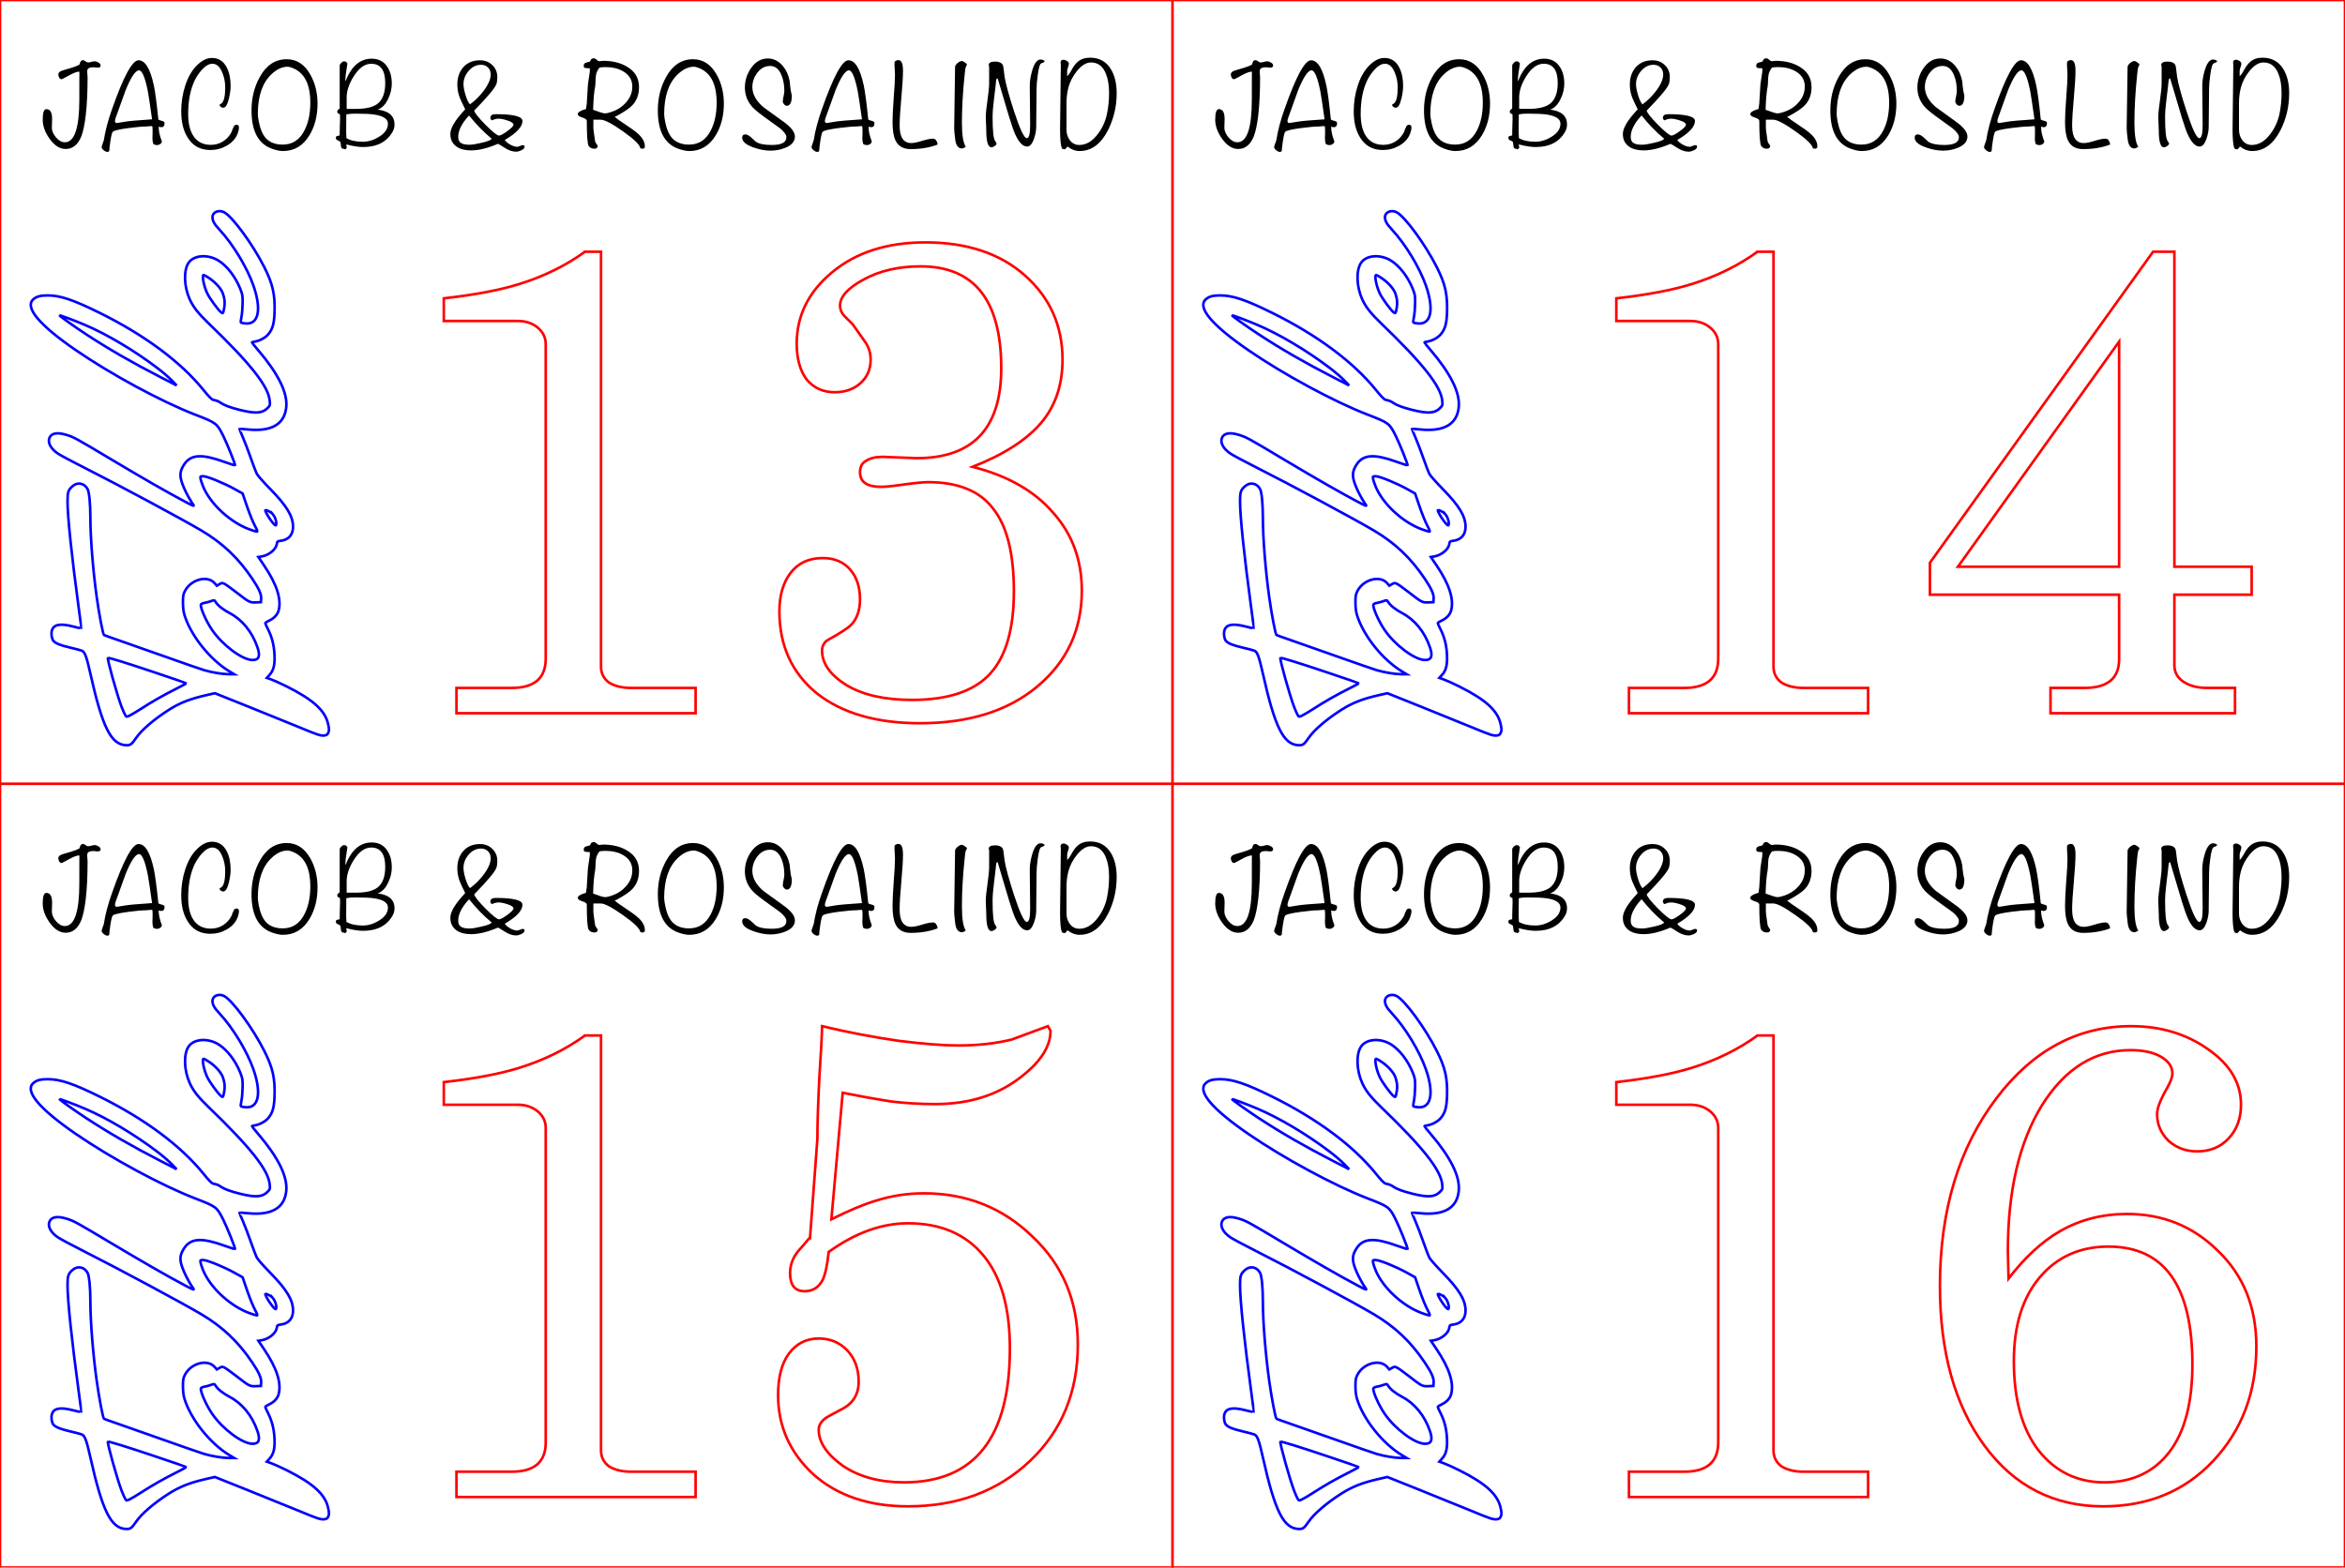 <?xml version="1.0" encoding="UTF-8" standalone="no"?>
<!-- Created with Inkscape (http://www.inkscape.org/) -->

<svg
   width="240.564mm"
   height="160.842mm"
   viewBox="0 0 240.564 160.842"
   version="1.1"
   id="svg5"
   xml:space="preserve"
   inkscape:version="1.2.1 (9c6d41e, 2022-07-14)"
   sodipodi:docname="13-14-15-16.svg"
   xmlns:inkscape="http://www.inkscape.org/namespaces/inkscape"
   xmlns:sodipodi="http://sodipodi.sourceforge.net/DTD/sodipodi-0.dtd"
   xmlns="http://www.w3.org/2000/svg"
   xmlns:svg="http://www.w3.org/2000/svg"><sodipodi:namedview
     id="namedview7"
     pagecolor="#ffffff"
     bordercolor="#666666"
     borderopacity="1.0"
     inkscape:showpageshadow="2"
     inkscape:pageopacity="0.0"
     inkscape:pagecheckerboard="0"
     inkscape:deskcolor="#d1d1d1"
     inkscape:document-units="mm"
     showgrid="false"
     inkscape:zoom="0.61968206"
     inkscape:cx="456.68581"
     inkscape:cy="217.85365"
     inkscape:window-width="1280"
     inkscape:window-height="702"
     inkscape:window-x="0"
     inkscape:window-y="25"
     inkscape:window-maximized="1"
     inkscape:current-layer="text5236" /><defs
     id="defs2" /><g
     inkscape:label="Layer 1"
     inkscape:groupmode="layer"
     id="layer1"
     transform="translate(-7.594,-8.494)"><path
       id="rect487"
       style="fill:none;stroke:#ff0000;stroke-width:0.265;stop-color:#000000"
       d="M 7.594,8.494 H 248.158 V 169.336 H 7.594 Z" /><g
       aria-label="JACOB &amp; ROSALIND"
       id="text400"
       style="font-size:10.583px;line-height:2.45;letter-spacing:1.138px;stroke-width:0.265"><path
         d="m 17.916,15.208 q 0,0.225 -0.265,0.225 -0.079,0 -0.238,-0.013 -0.159,-0.026 -0.238,-0.026 -0.635,0 -0.635,0.397 0,0.106 0.013,0.304 0.026,0.198 0.026,0.304 0,2.262 -0.185,3.889 -0.172,1.468 -0.463,2.209 -0.529,1.283 -1.601,1.283 -0.913,0 -1.667,-1.072 -0.688,-0.979 -0.688,-1.931 0,-1.085 0.37,-1.085 0.595,0 0.595,1.005 0,0.159 -0.013,0.463 -0.013,0.291 -0.013,0.437 0,0.489 0.423,0.992 0.423,0.503 0.913,0.503 1.482,0 1.482,-4.392 0,-3.056 0.013,-2.831 l -0.026,-0.026 q -0.37,0.013 -1.058,0.397 -0.688,0.384 -0.741,0.384 -0.159,0 -0.251,-0.159 -0.093,-0.172 -0.093,-0.331 0,-0.225 0.291,-0.357 0.238,-0.093 0.952,-0.291 0.595,-0.172 0.926,-0.37 l 0.026,-0.04 q 0.053,-0.41 0.357,-0.41 0.079,0 0.238,0.119 0.172,0.119 0.251,0.119 0.119,0 0.331,-0.053 0.225,-0.066 0.344,-0.066 0.198,0 0.41,0.132 0.212,0.119 0.212,0.291 z"
         style="font-family:Noteworthy;-inkscape-font-specification:Noteworthy"
         id="path4470" /><path
         d="m 24.478,21.121 q 0,0.423 -0.331,0.423 -0.132,0 -0.278,-0.053 0,0.675 0.331,1.508 -0.013,0.172 -0.172,0.278 -0.146,0.106 -0.331,0.106 -0.159,0 -0.357,-0.093 -0.106,-0.212 -0.106,-0.661 0,-0.119 0.013,-0.437 0,-0.317 0,-0.437 0,-0.238 -0.04,-0.317 -0.119,-0.013 -0.344,0.013 -0.212,0.026 -0.304,0.026 -0.569,0 -1.786,0.159 -1.389,0.185 -1.601,0.37 -0.119,0.093 -0.251,0.952 -0.106,0.701 -0.119,1.032 -0.066,0.093 -0.185,0.093 -0.172,0 -0.384,-0.172 -0.212,-0.172 -0.212,-0.331 0,-0.079 0.106,-0.357 0.106,-0.278 0.119,-0.344 0.225,-1.468 0.86,-3.241 1.746,-4.961 2.699,-4.961 1.019,0 1.574,2.593 0.198,0.913 0.463,3.492 0.079,0.066 0.397,0.146 0.238,0.053 0.238,0.212 z m -1.283,-0.384 q -0.331,-2.328 -0.423,-2.818 -0.437,-2.222 -0.926,-2.209 -0.542,0.026 -1.363,2.037 -0.463,1.27 -0.913,2.54 -0.079,0.172 -0.172,0.516 -0.053,0.317 0.185,0.317 0.079,0 0.807,-0.132 0.569,-0.106 2.805,-0.251 z"
         style="font-family:Noteworthy;-inkscape-font-specification:Noteworthy"
         id="path4472" /><path
         d="m 32.111,21.584 q 0,0.212 -0.119,0.556 -0.278,0.807 -1.124,1.296 -0.781,0.45 -1.693,0.45 -1.548,0 -2.328,-1.27 -0.661,-1.045 -0.661,-2.686 0,-1.402 0.41,-2.646 0.463,-1.455 1.376,-2.249 0.675,-0.595 1.363,-0.595 1.019,0 1.521,0.979 0.397,0.767 0.397,1.892 0,0.556 -0.172,1.283 -0.225,0.952 -0.582,0.952 -0.278,0 -0.397,-0.291 0.079,-0.053 0.251,-0.185 0.344,-0.331 0.344,-1.614 0,-0.781 -0.291,-1.495 -0.37,-0.926 -1.019,-0.926 -0.516,0 -1.085,0.622 -0.423,0.463 -0.728,1.072 -0.675,1.402 -0.675,3.453 0,1.363 0.476,2.17 0.595,1.005 1.852,1.005 0.688,0 1.257,-0.357 0.569,-0.37 0.873,-0.979 0.053,-0.198 0.225,-0.556 0.106,-0.172 0.265,-0.172 0.265,0 0.265,0.291 z"
         style="font-family:Noteworthy;-inkscape-font-specification:Noteworthy"
         id="path4474" /><path
         d="m 40.168,19.137 q 0,1.865 -0.833,3.241 -0.979,1.614 -2.712,1.614 -0.437,0 -1.019,-0.198 -2.209,-0.701 -2.209,-3.969 0,-1.905 0.847,-3.426 1.005,-1.826 2.765,-1.826 1.535,0 2.421,1.574 0.741,1.31 0.741,2.99 z m -0.741,-0.119 q 0,-2.937 -1.958,-3.598 -0.212,-0.079 -0.37,-0.079 -0.847,0 -1.667,0.781 -1.389,1.323 -1.389,4.088 0,0.251 0.106,0.794 0.225,1.138 0.741,1.693 0.609,0.635 1.707,0.635 1.508,0 2.249,-1.495 0.582,-1.151 0.582,-2.818 z"
         style="font-family:Noteworthy;-inkscape-font-specification:Noteworthy"
         id="path4476" /><path
         d="m 48.065,21.266 q 0,0.41 -0.185,0.728 -0.886,1.587 -3.043,1.587 -0.675,0 -1.707,-0.265 0,0.026 -0.013,0.053 0,0.04 0.053,0.251 -0.053,0.159 -0.198,0.198 l -0.106,-0.053 q -0.251,0.026 -0.291,-0.265 -0.04,-0.423 -0.079,-0.463 -0.026,-0.04 -0.265,-0.146 -0.185,-0.079 -0.185,-0.238 0,-0.198 0.185,-0.212 0.198,-0.026 0.212,-0.093 0,0.013 0,-0.212 0,-0.225 0.013,-0.714 0.026,-0.489 0.026,-0.741 l -0.013,-0.463 q -0.278,-0.093 -0.278,-0.251 0,-0.198 0.251,-0.331 v -4.419 q 0,-0.106 0.146,-0.265 0.159,-0.159 0.265,-0.159 0.212,0 0.238,0.04 0.079,0.079 0.146,0.172 -0.212,1.217 -0.212,1.746 0,0 0.013,0.079 0.9,-2.315 2.686,-2.315 1.032,0 1.574,0.794 0.489,0.701 0.489,1.759 0,0.794 -0.37,1.561 -0.423,0.9 -1.085,1.111 1.733,0.212 1.733,1.521 z M 47.113,17.02 q 0,-1.984 -1.442,-1.984 -0.979,0 -1.786,1.283 -0.728,1.151 -0.728,2.183 v 1.164 q -0.053,0 0.979,0 1.521,0 2.209,-0.542 0.767,-0.622 0.767,-2.103 z m 0.278,4.167 q 0,-0.728 -1.402,-0.939 -0.569,-0.093 -1.984,-0.093 -0.556,0 -0.886,0.079 -0.013,0.437 -0.013,1.812 0,0.344 0.026,0.622 0.635,0.37 1.68,0.37 0.847,0 1.654,-0.503 0.926,-0.556 0.926,-1.349 z"
         style="font-family:Noteworthy;-inkscape-font-specification:Noteworthy"
         id="path4478" /><path
         d="m 61.4,23.582 q 0,0.185 -0.344,0.344 -0.291,0.132 -0.516,0.132 -0.556,0 -1.151,-0.384 -0.635,-0.41 -0.714,-0.423 -1.574,0.675 -2.752,0.675 -0.913,0 -1.468,-0.37 -0.661,-0.45 -0.661,-1.31 0,-0.847 1.244,-2.222 0.106,-0.106 0.278,-0.317 -0.45,-0.913 -0.569,-1.217 -0.238,-0.648 -0.238,-1.323 0,-1.085 0.622,-1.786 0.635,-0.701 1.707,-0.701 0.754,0 1.257,0.489 0.516,0.489 0.516,1.244 0,0.41 -0.093,0.701 -0.212,0.609 -2.275,2.725 0.026,0.304 1.138,1.442 1.124,1.124 1.402,1.124 0.225,0 0.847,-0.45 0.635,-0.463 0.635,-0.661 0,-0.251 -0.648,-0.45 -0.529,-0.172 -0.873,-0.172 -0.344,0 -0.661,0.172 -0.185,-0.093 -0.185,-0.251 0,-0.384 0.556,-0.384 2.738,0 2.738,0.701 0,0.886 -1.812,1.945 0.159,0.251 0.556,0.476 0.41,0.225 0.714,0.225 0.093,0 0.278,-0.079 0.185,-0.093 0.291,-0.093 0.04,0 0.185,0.053 z m -3.466,-7.448 q 0,-0.437 -0.278,-0.714 -0.278,-0.278 -0.714,-0.278 -0.728,0 -1.27,0.622 -0.529,0.622 -0.529,1.363 0,0.423 0.198,1.085 0.212,0.714 0.463,0.992 0.741,-0.529 1.376,-1.349 0.754,-0.992 0.754,-1.72 z m 0.093,6.588 q -1.204,-0.992 -2.315,-2.381 -1.111,1.204 -1.111,2.196 0,0.503 0.37,0.675 0.251,0.132 0.807,0.132 0.384,0 1.217,-0.198 0.952,-0.212 1.032,-0.423 z"
         style="font-family:Noteworthy;-inkscape-font-specification:Noteworthy"
         id="path4480" /><path
         d="m 73.743,23.555 v 0.066 q -0.079,0.132 -0.225,0.132 -0.185,0 -0.238,-0.066 -0.106,-0.542 -1.786,-1.72 -1.68,-1.191 -2.275,-1.191 -0.754,0 -0.754,0 v 0.82 q 0,0.172 0.093,0.794 0.079,0.661 0.132,0.728 0.225,0.357 0.225,0.331 0,0.304 -0.344,0.304 -0.384,0 -0.582,-0.278 -0.198,-0.278 -0.198,-2.593 0,-0.185 -0.463,-0.331 -0.463,-0.146 -0.463,-0.344 0,-0.291 0.847,-0.529 0.093,-0.476 0.119,-1.27 0.053,-0.992 0.079,-1.283 0.013,-0.146 0.119,-0.794 0.093,-0.489 0.079,-0.807 -0.066,-0.04 -0.357,-0.04 -0.278,0 -0.278,-0.225 0,-0.278 0.265,-0.344 0.185,-0.053 0.384,-0.106 0.04,-0.132 0.172,-0.291 0.119,-0.04 0.212,-0.04 0.146,0 0.291,0.146 0.159,0.146 0.278,0.146 0.066,0 0.185,-0.013 0.119,-0.026 0.185,-0.026 1.468,0 2.474,0.609 1.23,0.714 1.23,2.09 0,1.138 -0.675,1.852 -0.423,0.463 -1.64,1.124 -0.079,0.013 -0.185,0.066 0.265,0.251 1.191,0.86 0.926,0.609 1.323,0.992 0.609,0.609 0.582,1.23 z m -1.283,-6.178 q 0,-1.005 -0.913,-1.548 -0.754,-0.45 -1.826,-0.45 -0.384,0 -0.635,0.053 l -0.172,0.265 q -0.185,0.304 -0.212,0.807 -0.026,0.728 -0.053,0.86 -0.159,0.754 -0.212,2.394 0.979,0.37 1.217,0.37 0.185,0 0.529,-0.106 0.979,-0.291 1.587,-0.966 0.688,-0.728 0.688,-1.68 z"
         style="font-family:Noteworthy;-inkscape-font-specification:Noteworthy"
         id="path4482" /><path
         d="m 81.852,19.137 q 0,1.865 -0.833,3.241 -0.979,1.614 -2.712,1.614 -0.437,0 -1.019,-0.198 -2.209,-0.701 -2.209,-3.969 0,-1.905 0.847,-3.426 1.005,-1.826 2.765,-1.826 1.535,0 2.421,1.574 0.741,1.31 0.741,2.99 z M 81.112,19.018 q 0,-2.937 -1.958,-3.598 -0.212,-0.079 -0.37,-0.079 -0.847,0 -1.667,0.781 -1.389,1.323 -1.389,4.088 0,0.251 0.106,0.794 0.225,1.138 0.741,1.693 0.609,0.635 1.707,0.635 1.508,0 2.249,-1.495 0.582,-1.151 0.582,-2.818 z"
         style="font-family:Noteworthy;-inkscape-font-specification:Noteworthy"
         id="path4484" /><path
         d="m 89.142,22.497 q 0,0.741 -0.926,1.138 -0.741,0.317 -1.587,0.317 -0.781,0 -1.707,-0.317 -1.191,-0.41 -1.191,-1.019 0,-0.331 0.317,-0.331 0.251,0 0.582,0.291 0.463,0.437 0.503,0.463 0.503,0.331 1.627,0.331 1.508,0 1.508,-0.794 0,-0.37 -0.648,-0.913 -0.106,-0.079 -0.992,-0.714 -1.416,-1.005 -1.786,-1.402 -0.833,-0.886 -0.833,-2.064 0,-1.085 0.622,-1.984 0.688,-1.005 1.733,-1.005 0.886,0 1.521,0.754 0.556,0.661 0.728,1.601 0.013,0.317 0.106,0.966 0.106,0.476 0.106,0.476 0,1.058 -0.516,1.058 -0.132,0 -0.278,-0.146 -0.132,-0.159 -0.132,-0.291 0,-0.185 0.079,-0.542 0.079,-0.357 0.079,-0.542 0,-0.913 -0.291,-1.614 -0.384,-0.952 -1.164,-0.952 -0.781,0 -1.31,0.688 -0.516,0.675 -0.516,1.482 0,1.085 1.138,2.064 1.045,0.754 2.103,1.521 1.124,0.82 1.124,1.482 z"
         style="font-family:Noteworthy;-inkscape-font-specification:Noteworthy"
         id="path4486" /><path
         d="m 97.304,21.121 q 0,0.423 -0.331,0.423 -0.132,0 -0.278,-0.053 0,0.675 0.331,1.508 -0.013,0.172 -0.172,0.278 -0.146,0.106 -0.331,0.106 -0.159,0 -0.357,-0.093 -0.106,-0.212 -0.106,-0.661 0,-0.119 0.013,-0.437 0,-0.317 0,-0.437 0,-0.238 -0.04,-0.317 -0.119,-0.013 -0.344,0.013 -0.212,0.026 -0.304,0.026 -0.569,0 -1.786,0.159 -1.389,0.185 -1.601,0.37 -0.119,0.093 -0.251,0.952 -0.106,0.701 -0.119,1.032 -0.066,0.093 -0.185,0.093 -0.172,0 -0.384,-0.172 -0.212,-0.172 -0.212,-0.331 0,-0.079 0.106,-0.357 0.106,-0.278 0.119,-0.344 0.225,-1.468 0.86,-3.241 1.746,-4.961 2.699,-4.961 1.019,0 1.574,2.593 0.198,0.913 0.463,3.492 0.079,0.066 0.397,0.146 0.238,0.053 0.238,0.212 z m -1.283,-0.384 q -0.331,-2.328 -0.423,-2.818 -0.437,-2.222 -0.926,-2.209 -0.542,0.026 -1.363,2.037 -0.463,1.27 -0.913,2.54 -0.079,0.172 -0.172,0.516 -0.053,0.317 0.185,0.317 0.079,0 0.807,-0.132 0.569,-0.106 2.805,-0.251 z"
         style="font-family:Noteworthy;-inkscape-font-specification:Noteworthy"
         id="path4488" /><path
         d="m 103.773,23.33 q -1.217,0.463 -2.752,0.463 -1.138,0 -1.561,-0.886 -0.304,-0.622 -0.304,-1.905 0,-0.82 0.119,-2.447 0.132,-1.627 0.132,-2.434 0,-0.172 -0.026,-0.503 -0.026,-0.331 -0.026,-0.503 0,-0.132 0.013,-0.278 0.146,-0.172 0.397,-0.172 0.463,0 0.463,1.085 0,0.939 -0.172,2.818 -0.172,1.879 -0.172,2.818 0,1.786 1.191,1.786 0.397,0 1.111,-0.225 0.728,-0.225 1.124,-0.225 0.212,0 0.331,0.198 0.132,0.185 0.132,0.41 z"
         style="font-family:Noteworthy;-inkscape-font-specification:Noteworthy"
         id="path4490" /><path
         d="m 106.789,15.141 q 0,0.013 -0.119,0.225 -0.053,0.106 -0.106,0.701 -0.291,2.712 -0.291,5.014 0,1.892 0.397,2.474 -0.251,0.172 -0.397,0.172 -0.569,0 -0.688,-0.926 -0.106,-0.82 -0.106,-1.164 l 0.093,-6.271 q 0,-0.185 0.251,-0.397 0.251,-0.212 0.437,-0.212 0.119,0 0.317,0.146 0.212,0.132 0.212,0.238 z"
         style="font-family:Noteworthy;-inkscape-font-specification:Noteworthy"
         id="path4492" /><path
         d="m 114.753,14.731 q 0.013,0.119 -0.119,0.172 -0.132,0.053 -0.251,0.106 -0.185,0.106 -0.331,1.191 -0.119,0.86 -0.119,1.376 l -0.04,4.008 q -0.013,0.529 -0.225,1.151 -0.278,0.794 -0.701,0.794 -0.648,0 -1.204,-1.204 -0.225,-0.476 -0.635,-1.799 -0.397,-1.336 -1.191,-3.995 -0.146,0.026 -0.159,0.265 -0.026,0.357 -0.212,1.852 -0.146,1.138 -0.146,1.852 0,2.13 0.265,2.461 0.146,0.212 0.146,0.238 0,0.146 -0.198,0.278 -0.185,0.132 -0.331,0.132 -0.529,0 -0.529,-1.733 0,-0.238 -0.026,-0.675 -0.026,-0.437 -0.026,-0.675 0,-0.569 0.172,-1.733 0.172,-1.177 0.172,-1.759 v -1.707 q 0,-0.026 -0.026,-0.079 -0.013,-0.066 -0.013,-0.093 0,-0.344 0.675,-0.344 0.556,0 0.767,0.344 0.053,0.093 0.106,0.582 0.04,0.317 0.079,0.648 0.172,1.058 0.953,3.479 0.913,2.805 1.323,2.805 0.357,0 0.344,-1.416 l -0.04,-3.969 q 0,-0.701 0.251,-1.561 0.331,-1.124 0.86,-1.124 0.198,0 0.41,0.132 z"
         style="font-family:Noteworthy;-inkscape-font-specification:Noteworthy"
         id="path4494" /><path
         d="m 122.148,18.078 q 0,2.011 -0.886,3.77 -1.098,2.143 -2.91,2.143 -0.661,0 -1.244,-0.463 -0.225,0.291 -0.291,0.291 -0.146,0 -0.291,-0.093 -0.185,-0.516 -0.185,-1.984 0,-1.111 0.04,-3.294 0.04,-2.196 0.04,-3.321 0,-0.026 -0.013,-0.093 -0.013,-0.079 -0.013,-0.119 0,-0.291 0.318,-0.291 0.159,0 0.344,0.132 0.185,0.119 0.185,0.265 0,0.159 -0.093,0.397 -0.079,0.225 -0.079,0.37 0,0.476 0,0.516 0.159,-0.093 0.463,-0.648 0.304,-0.556 0.622,-0.82 0.489,-0.423 1.257,-0.423 1.429,0 2.143,1.177 0.595,0.966 0.595,2.487 z m -0.781,-0.066 q 0,-1.204 -0.344,-1.998 -0.463,-1.111 -1.508,-1.111 -0.741,0 -1.468,0.913 -0.595,0.754 -0.833,1.601 -0.212,0.767 -0.212,1.64 v 2.738 q 0,0.622 0.331,1.072 0.37,0.503 0.979,0.503 1.058,0 1.892,-1.111 0.701,-0.913 0.952,-2.09 0.212,-1.045 0.212,-2.156 z"
         style="font-family:Noteworthy;-inkscape-font-specification:Noteworthy"
         id="path4496" /></g><path
       style="vector-effect:non-scaling-stroke;fill:none;stroke:#0000ff;stroke-width:0.265;stroke-dasharray:none;stroke-opacity:1;-inkscape-stroke:hairline"
       d="m 41.244,83.733 c -0.074,0.146 -0.179,0.209 -0.382,0.229 -0.385,0.037 -0.675,-0.059 -2.584,-0.853 -0.911,-0.379 -3.228,-1.318 -5.149,-2.087 l -3.492,-1.398 -0.871,0.197 c -1.656,0.374 -2.714,0.787 -3.829,1.495 -1.527,0.97 -2.822,2.08 -3.385,2.903 -0.451,0.659 -0.585,0.756 -1.022,0.739 -1.548,-0.059 -2.43,-1.83 -3.669,-7.365 -0.39,-1.743 -0.565,-2.212 -0.872,-2.334 -0.118,-0.047 -0.684,-0.196 -1.257,-0.331 -0.988,-0.233 -1.442,-0.421 -1.664,-0.687 -0.168,-0.202 -0.243,-0.706 -0.155,-1.035 0.173,-0.647 0.846,-0.774 2.217,-0.418 0.433,0.113 0.795,0.194 0.804,0.182 0.009,-0.013 -0.121,-1.041 -0.29,-2.285 -0.688,-5.066 -1.122,-9.219 -1.122,-10.725 0,-0.986 0.065,-1.182 0.524,-1.585 0.513,-0.45 1.217,-0.306 1.538,0.315 0.164,0.317 0.278,1.499 0.28,2.905 0.003,2.094 0.269,5.424 0.651,8.161 0.254,1.818 0.639,3.827 0.747,3.894 0.054,0.033 0.625,0.24 1.269,0.459 0.644,0.219 2.808,0.98 4.808,1.691 2,0.711 3.891,1.368 4.202,1.459 0.793,0.233 1.905,0.415 2.536,0.415 l 0.535,-2.35e-4 -0.485,-0.292 c -1.994,-1.201 -3.98,-3.7 -4.616,-5.808 -0.095,-0.316 -0.147,-0.752 -0.149,-1.252 -0.002,-0.641 0.028,-0.83 0.183,-1.145 0.601,-1.221 2.318,-1.697 3.062,-0.85 l 0.231,0.264 0.267,-0.156 c 0.246,-0.144 0.287,-0.146 0.523,-0.033 0.141,0.068 0.706,0.475 1.257,0.904 1.268,0.989 1.347,1.029 1.972,0.999 l 0.502,-0.024 0.024,-0.378 c 0.028,-0.436 -0.224,-1 -0.897,-2.006 -1.426,-2.132 -3.048,-3.672 -5.223,-4.962 -1.95,-1.156 -8.634,-4.745 -12.004,-6.445 -1.244,-0.628 -2.472,-1.283 -2.729,-1.457 -0.725,-0.491 -1.065,-1.122 -0.865,-1.606 0.205,-0.495 0.8,-0.601 1.747,-0.309 0.771,0.238 0.911,0.314 4.613,2.524 3.294,1.966 5.753,3.375 7.577,4.341 0.8,0.424 0.945,0.479 0.831,0.315 -0.577,-0.826 -1.154,-2.029 -1.284,-2.679 -0.108,-0.54 -0.012,-0.945 0.353,-1.491 0.679,-1.013 1.806,-1.075 4.14,-0.229 0.565,0.205 1.044,0.355 1.064,0.335 0.054,-0.054 -0.826,-2.246 -1.202,-2.996 -0.664,-1.322 -0.7,-1.349 -2.892,-2.198 -3.474,-1.345 -8.612,-4.123 -12.247,-6.621 -3.72,-2.557 -5.249,-4.37 -4.375,-5.191 0.325,-0.306 0.735,-0.421 1.497,-0.421 1.28,4e-6 2.609,0.445 5.308,1.778 4.639,2.29 8.349,5.046 10.68,7.936 0.536,0.664 0.834,0.967 0.983,1 0.422,0.093 0.518,0.132 0.795,0.32 0.367,0.249 0.97,0.471 1.943,0.715 1.595,0.399 2.295,0.356 2.827,-0.176 0.276,-0.276 0.284,-0.302 0.243,-0.753 -0.136,-1.495 -1.942,-3.783 -6.307,-7.99 -1.046,-1.008 -1.548,-1.651 -1.907,-2.442 -0.584,-1.288 -0.639,-2.94 -0.125,-3.718 0.544,-0.823 2.007,-0.925 3.119,-0.218 0.857,0.545 1.707,1.656 2.189,2.86 0.24,0.601 0.258,0.709 0.246,1.535 -0.007,0.489 -0.063,1.118 -0.124,1.397 -0.062,0.28 -0.083,0.527 -0.046,0.549 0.036,0.022 0.239,0.059 0.452,0.082 1.362,0.147 1.691,-1.425 0.819,-3.908 -0.649,-1.849 -2.106,-4.248 -3.466,-5.707 -0.542,-0.581 -0.725,-0.907 -0.725,-1.291 0,-0.517 0.65,-0.789 1.196,-0.501 0.859,0.453 2.928,3.28 4.115,5.622 0.872,1.721 1.121,2.827 1.054,4.678 -0.042,1.144 -0.196,1.681 -0.634,2.213 -0.288,0.349 -0.878,0.676 -1.36,0.753 -0.181,0.029 -0.33,0.07 -0.33,0.091 -4e-6,0.021 0.284,0.371 0.631,0.777 2.069,2.421 3.035,4.369 2.897,5.843 -0.164,1.76 -1.488,2.546 -3.897,2.313 -0.486,-0.047 -0.894,-0.077 -0.905,-0.068 -0.011,0.01 0.143,0.391 0.342,0.848 0.2,0.456 0.567,1.417 0.817,2.134 0.25,0.717 0.528,1.45 0.618,1.627 0.09,0.178 0.7,0.87 1.356,1.539 1.707,1.741 2.351,2.798 2.365,3.882 0.011,0.819 -0.44,1.349 -1.236,1.455 -0.371,0.049 -0.387,0.063 -0.434,0.355 -0.087,0.544 -0.827,1.142 -1.56,1.259 l -0.328,0.052 0.594,0.879 c 1.3,1.924 1.798,3.478 1.481,4.62 -0.116,0.418 -0.469,0.796 -0.958,1.025 -0.226,0.106 -0.41,0.223 -0.41,0.261 -3.3e-5,0.038 0.126,0.32 0.281,0.627 0.406,0.806 0.613,1.612 0.665,2.593 0.056,1.046 -0.084,1.625 -0.504,2.09 l -0.279,0.309 0.505,0.183 c 0.278,0.101 0.973,0.417 1.544,0.703 2.726,1.363 3.951,2.484 4.244,3.887 0.113,0.54 0.111,0.655 -0.014,0.905 z M 35.555,61.223 c -0.207,-0.24 -0.714,-0.422 -0.731,-0.405 -0.124,0.124 0.839,1.582 1.055,1.582 0.11,0 0.096,-0.691 -0.324,-1.178 z m -1.549,13.693 c -0.543,-1.579 -1.545,-2.819 -2.831,-3.501 -0.719,-0.382 -1.229,-0.787 -1.47,-1.168 -0.122,-0.192 -0.127,-0.193 -0.482,-0.066 -0.197,0.071 -0.497,0.151 -0.666,0.179 -0.169,0.028 -0.327,0.101 -0.351,0.164 -0.101,0.264 0.52,1.685 1.13,2.584 1.074,1.582 3.113,3.103 4.168,3.109 0.655,0.003 0.811,-0.401 0.502,-1.3 z M 32.936,60.462 32.48,59.128 31.651,58.668 c -1.08,-0.6 -2.75,-1.284 -3.178,-1.303 -0.328,-0.014 -0.335,-0.009 -0.308,0.228 0.015,0.133 0.136,0.503 0.267,0.822 0.743,1.795 2.779,3.674 4.767,4.399 0.352,0.128 0.691,0.233 0.755,0.233 0.081,0 0.014,-0.187 -0.223,-0.626 -0.186,-0.344 -0.544,-1.226 -0.795,-1.959 z m -2.478,-21.852 c -0.172,-0.491 -0.75,-1.14 -1.406,-1.578 -0.269,-0.18 -0.521,-0.326 -0.56,-0.326 -0.215,0 0.016,1.176 0.375,1.911 0.235,0.481 1.024,1.573 1.357,1.878 0.243,0.223 0.262,0.2 0.377,-0.448 0.084,-0.479 0.042,-0.911 -0.143,-1.437 z m -6.809,38.941 c -3.066,-1.03 -4.922,-1.606 -4.983,-1.545 -0.095,0.095 0.957,3.862 1.402,5.018 0.154,0.401 0.333,0.799 0.397,0.886 0.116,0.156 0.121,0.155 0.466,-0.012 0.192,-0.093 0.711,-0.404 1.154,-0.69 1.123,-0.726 2.31,-1.402 3.575,-2.035 0.594,-0.297 1.065,-0.555 1.047,-0.572 -0.018,-0.018 -1.394,-0.49 -3.059,-1.049 z m 0.068,-31.312 c -2.357,-1.783 -5.139,-3.439 -7.378,-4.393 -1.083,-0.461 -2.626,-1.04 -2.626,-0.986 -2.4e-5,0.069 1.493,1.132 2.707,1.927 2.329,1.526 4.716,2.901 7.678,4.424 l 1.614,0.83 -0.525,-0.544 C 24.899,47.198 24.237,46.632 23.717,46.238 Z"
       id="path1142"
       sodipodi:nodetypes="sssscsssssssssssssssssssssccsscsscsssccsssssssssssssssssssssssssssssssssssssssssssssssssssssssscssssssscssssssssssssssssssscsssssssssssssssssssssssssssssscss" /><g
       aria-label="13"
       id="text1150"
       style="font-size:70.041px;line-height:1.25;letter-spacing:-7.938px;fill:none;stroke:#ff0000;stroke-width:0.265"><path
         d="m 67.609,34.323 h 1.64 v 42.571 q 0,1.025 0.82,1.64 0.888,0.547 2.255,0.547 h 6.628 v 2.597 H 54.421 v -2.597 h 5.672 q 3.485,0 3.485,-3.007 V 43.821 q 0,-1.025 -0.82,-1.708 Q 61.938,41.429 60.708,41.429 h -7.585 v -2.323 q 4.852,-0.547 7.858,-1.503 3.69,-1.162 6.628,-3.28 z"
         style="font-family:AppleMyungjo;-inkscape-font-specification:AppleMyungjo;stroke:#ff0000;stroke-opacity:1"
         id="path4465" /><path
         d="m 101.628,55.506 q 8.678,0 8.678,-9.225 0,-10.455 -8.268,-10.455 -3.417,0 -5.877,1.367 -2.392,1.298 -2.392,2.665 0,0.547 0.41,1.025 0.478,0.478 0.888,0.888 0.547,0.752 1.162,1.64 0.683,0.888 0.683,1.982 0,1.503 -1.093,2.46 -1.025,0.888 -2.597,0.888 -1.777,0 -2.87,-1.298 -1.025,-1.367 -1.025,-3.69 0,-4.305 3.622,-7.312 3.69,-3.075 9.567,-3.075 6.423,0 10.25,3.417 3.827,3.417 3.827,8.61 0,3.963 -2.255,6.56 -2.255,2.597 -6.97,4.442 5.398,1.367 8.268,4.715 2.938,3.28 2.938,7.995 0,6.013 -4.578,9.84 -4.51,3.758 -12.027,3.758 -6.697,0 -10.592,-3.075 -3.827,-3.143 -3.827,-8.405 0,-2.46 1.162,-3.963 1.162,-1.503 3.28,-1.503 1.777,0 2.802,1.162 1.025,1.162 1.025,3.075 0,1.64 -0.888,2.597 -0.547,0.547 -2.528,1.64 -0.478,0.41 -0.478,1.025 0,1.982 2.528,3.553 2.528,1.503 6.697,1.503 5.535,0 7.995,-2.665 2.46,-2.665 2.46,-8.473 0,-5.808 -2.118,-8.473 -2.05,-2.733 -6.697,-2.733 -0.82,0 -3.212,0.342 -0.957,0.137 -1.64,0.137 -2.118,0 -2.118,-1.503 0,-0.82 0.615,-1.162 0.615,-0.41 1.708,-0.41 z"
         style="font-family:AppleMyungjo;-inkscape-font-specification:AppleMyungjo;stroke:#ff0000;stroke-opacity:1"
         id="path4467" /></g><g
       aria-label="JACOB &amp; ROSALIND"
       id="text5212"
       style="font-size:10.583px;line-height:2.45;letter-spacing:1.138px;stroke-width:0.265"><path
         d="m 138.198,15.208 q 0,0.225 -0.265,0.225 -0.079,0 -0.238,-0.013 -0.159,-0.026 -0.238,-0.026 -0.635,0 -0.635,0.397 0,0.106 0.013,0.304 0.026,0.198 0.026,0.304 0,2.262 -0.185,3.889 -0.172,1.468 -0.463,2.209 -0.529,1.283 -1.601,1.283 -0.913,0 -1.667,-1.072 -0.688,-0.979 -0.688,-1.931 0,-1.085 0.37,-1.085 0.595,0 0.595,1.005 0,0.159 -0.013,0.463 -0.013,0.291 -0.013,0.437 0,0.489 0.423,0.992 0.423,0.503 0.913,0.503 1.482,0 1.482,-4.392 0,-3.056 0.013,-2.831 l -0.026,-0.026 q -0.37,0.013 -1.058,0.397 -0.688,0.384 -0.741,0.384 -0.159,0 -0.251,-0.159 -0.093,-0.172 -0.093,-0.331 0,-0.225 0.291,-0.357 0.238,-0.093 0.953,-0.291 0.595,-0.172 0.926,-0.37 l 0.026,-0.04 q 0.053,-0.41 0.357,-0.41 0.079,0 0.238,0.119 0.172,0.119 0.251,0.119 0.119,0 0.331,-0.053 0.225,-0.066 0.344,-0.066 0.198,0 0.41,0.132 0.212,0.119 0.212,0.291 z"
         style="font-family:Noteworthy;-inkscape-font-specification:Noteworthy"
         id="path4436" /><path
         d="m 144.76,21.121 q 0,0.423 -0.331,0.423 -0.132,0 -0.278,-0.053 0,0.675 0.331,1.508 -0.013,0.172 -0.172,0.278 -0.146,0.106 -0.331,0.106 -0.159,0 -0.357,-0.093 -0.106,-0.212 -0.106,-0.661 0,-0.119 0.013,-0.437 0,-0.317 0,-0.437 0,-0.238 -0.04,-0.317 -0.119,-0.013 -0.344,0.013 -0.212,0.026 -0.304,0.026 -0.569,0 -1.786,0.159 -1.389,0.185 -1.601,0.37 -0.119,0.093 -0.251,0.952 -0.106,0.701 -0.119,1.032 -0.066,0.093 -0.185,0.093 -0.172,0 -0.384,-0.172 -0.212,-0.172 -0.212,-0.331 0,-0.079 0.106,-0.357 0.106,-0.278 0.119,-0.344 0.225,-1.468 0.86,-3.241 1.746,-4.961 2.699,-4.961 1.019,0 1.574,2.593 0.198,0.913 0.463,3.492 0.079,0.066 0.397,0.146 0.238,0.053 0.238,0.212 z m -1.283,-0.384 q -0.331,-2.328 -0.423,-2.818 -0.437,-2.222 -0.926,-2.209 -0.542,0.026 -1.363,2.037 -0.463,1.27 -0.913,2.54 -0.079,0.172 -0.172,0.516 -0.053,0.317 0.185,0.317 0.079,0 0.807,-0.132 0.569,-0.106 2.805,-0.251 z"
         style="font-family:Noteworthy;-inkscape-font-specification:Noteworthy"
         id="path4438" /><path
         d="m 152.393,21.584 q 0,0.212 -0.119,0.556 -0.278,0.807 -1.124,1.296 -0.781,0.45 -1.693,0.45 -1.548,0 -2.328,-1.27 -0.661,-1.045 -0.661,-2.686 0,-1.402 0.41,-2.646 0.463,-1.455 1.376,-2.249 0.675,-0.595 1.363,-0.595 1.019,0 1.521,0.979 0.397,0.767 0.397,1.892 0,0.556 -0.172,1.283 -0.225,0.952 -0.582,0.952 -0.278,0 -0.397,-0.291 0.079,-0.053 0.251,-0.185 0.344,-0.331 0.344,-1.614 0,-0.781 -0.291,-1.495 -0.37,-0.926 -1.019,-0.926 -0.516,0 -1.085,0.622 -0.423,0.463 -0.728,1.072 -0.675,1.402 -0.675,3.453 0,1.363 0.476,2.17 0.595,1.005 1.852,1.005 0.688,0 1.257,-0.357 0.569,-0.37 0.873,-0.979 0.053,-0.198 0.225,-0.556 0.106,-0.172 0.265,-0.172 0.265,0 0.265,0.291 z"
         style="font-family:Noteworthy;-inkscape-font-specification:Noteworthy"
         id="path4440" /><path
         d="m 160.45,19.137 q 0,1.865 -0.833,3.241 -0.979,1.614 -2.712,1.614 -0.437,0 -1.019,-0.198 -2.209,-0.701 -2.209,-3.969 0,-1.905 0.847,-3.426 1.005,-1.826 2.765,-1.826 1.535,0 2.421,1.574 0.741,1.31 0.741,2.99 z m -0.741,-0.119 q 0,-2.937 -1.958,-3.598 -0.212,-0.079 -0.37,-0.079 -0.847,0 -1.667,0.781 -1.389,1.323 -1.389,4.088 0,0.251 0.106,0.794 0.225,1.138 0.741,1.693 0.609,0.635 1.707,0.635 1.508,0 2.249,-1.495 0.582,-1.151 0.582,-2.818 z"
         style="font-family:Noteworthy;-inkscape-font-specification:Noteworthy"
         id="path4442" /><path
         d="m 168.347,21.266 q 0,0.41 -0.185,0.728 -0.886,1.587 -3.043,1.587 -0.675,0 -1.707,-0.265 0,0.026 -0.013,0.053 0,0.04 0.053,0.251 -0.053,0.159 -0.198,0.198 l -0.106,-0.053 q -0.251,0.026 -0.291,-0.265 -0.04,-0.423 -0.079,-0.463 -0.026,-0.04 -0.265,-0.146 -0.185,-0.079 -0.185,-0.238 0,-0.198 0.185,-0.212 0.198,-0.026 0.212,-0.093 0,0.013 0,-0.212 0,-0.225 0.013,-0.714 0.026,-0.489 0.026,-0.741 l -0.013,-0.463 q -0.278,-0.093 -0.278,-0.251 0,-0.198 0.251,-0.331 v -4.419 q 0,-0.106 0.146,-0.265 0.159,-0.159 0.265,-0.159 0.212,0 0.238,0.04 0.079,0.079 0.146,0.172 -0.212,1.217 -0.212,1.746 0,0 0.013,0.079 0.9,-2.315 2.686,-2.315 1.032,0 1.574,0.794 0.489,0.701 0.489,1.759 0,0.794 -0.37,1.561 -0.423,0.9 -1.085,1.111 1.733,0.212 1.733,1.521 z m -0.953,-4.247 q 0,-1.984 -1.442,-1.984 -0.979,0 -1.786,1.283 -0.728,1.151 -0.728,2.183 v 1.164 q -0.053,0 0.979,0 1.521,0 2.209,-0.542 0.767,-0.622 0.767,-2.103 z m 0.278,4.167 q 0,-0.728 -1.402,-0.939 -0.569,-0.093 -1.984,-0.093 -0.556,0 -0.886,0.079 -0.013,0.437 -0.013,1.812 0,0.344 0.026,0.622 0.635,0.37 1.68,0.37 0.847,0 1.654,-0.503 0.926,-0.556 0.926,-1.349 z"
         style="font-family:Noteworthy;-inkscape-font-specification:Noteworthy"
         id="path4444" /><path
         d="m 181.682,23.582 q 0,0.185 -0.344,0.344 -0.291,0.132 -0.516,0.132 -0.556,0 -1.151,-0.384 -0.635,-0.41 -0.714,-0.423 -1.574,0.675 -2.752,0.675 -0.913,0 -1.468,-0.37 -0.661,-0.45 -0.661,-1.31 0,-0.847 1.244,-2.222 0.106,-0.106 0.278,-0.317 -0.45,-0.913 -0.569,-1.217 -0.238,-0.648 -0.238,-1.323 0,-1.085 0.622,-1.786 0.635,-0.701 1.707,-0.701 0.754,0 1.257,0.489 0.516,0.489 0.516,1.244 0,0.41 -0.093,0.701 -0.212,0.609 -2.275,2.725 0.026,0.304 1.138,1.442 1.124,1.124 1.402,1.124 0.225,0 0.847,-0.45 0.635,-0.463 0.635,-0.661 0,-0.251 -0.648,-0.45 -0.529,-0.172 -0.873,-0.172 -0.344,0 -0.661,0.172 -0.185,-0.093 -0.185,-0.251 0,-0.384 0.556,-0.384 2.738,0 2.738,0.701 0,0.886 -1.812,1.945 0.159,0.251 0.556,0.476 0.41,0.225 0.714,0.225 0.093,0 0.278,-0.079 0.185,-0.093 0.291,-0.093 0.04,0 0.185,0.053 z m -3.466,-7.448 q 0,-0.437 -0.278,-0.714 -0.278,-0.278 -0.714,-0.278 -0.728,0 -1.27,0.622 -0.529,0.622 -0.529,1.363 0,0.423 0.198,1.085 0.212,0.714 0.463,0.992 0.741,-0.529 1.376,-1.349 0.754,-0.992 0.754,-1.72 z m 0.093,6.588 q -1.204,-0.992 -2.315,-2.381 -1.111,1.204 -1.111,2.196 0,0.503 0.37,0.675 0.251,0.132 0.807,0.132 0.384,0 1.217,-0.198 0.953,-0.212 1.032,-0.423 z"
         style="font-family:Noteworthy;-inkscape-font-specification:Noteworthy"
         id="path4446" /><path
         d="m 194.025,23.555 v 0.066 q -0.079,0.132 -0.225,0.132 -0.185,0 -0.238,-0.066 -0.106,-0.542 -1.786,-1.72 -1.68,-1.191 -2.275,-1.191 -0.754,0 -0.754,0 v 0.82 q 0,0.172 0.093,0.794 0.079,0.661 0.132,0.728 0.225,0.357 0.225,0.331 0,0.304 -0.344,0.304 -0.384,0 -0.582,-0.278 -0.198,-0.278 -0.198,-2.593 0,-0.185 -0.463,-0.331 -0.463,-0.146 -0.463,-0.344 0,-0.291 0.847,-0.529 0.093,-0.476 0.119,-1.27 0.053,-0.992 0.079,-1.283 0.013,-0.146 0.119,-0.794 0.093,-0.489 0.079,-0.807 -0.066,-0.04 -0.357,-0.04 -0.278,0 -0.278,-0.225 0,-0.278 0.265,-0.344 0.185,-0.053 0.384,-0.106 0.04,-0.132 0.172,-0.291 0.119,-0.04 0.212,-0.04 0.146,0 0.291,0.146 0.159,0.146 0.278,0.146 0.066,0 0.185,-0.013 0.119,-0.026 0.185,-0.026 1.468,0 2.474,0.609 1.23,0.714 1.23,2.09 0,1.138 -0.675,1.852 -0.423,0.463 -1.64,1.124 -0.079,0.013 -0.185,0.066 0.265,0.251 1.191,0.86 0.926,0.609 1.323,0.992 0.609,0.609 0.582,1.23 z M 192.742,17.377 q 0,-1.005 -0.913,-1.548 -0.754,-0.45 -1.826,-0.45 -0.384,0 -0.635,0.053 l -0.172,0.265 q -0.185,0.304 -0.212,0.807 -0.026,0.728 -0.053,0.86 -0.159,0.754 -0.212,2.394 0.979,0.37 1.217,0.37 0.185,0 0.529,-0.106 0.979,-0.291 1.587,-0.966 0.688,-0.728 0.688,-1.68 z"
         style="font-family:Noteworthy;-inkscape-font-specification:Noteworthy"
         id="path4448" /><path
         d="m 202.134,19.137 q 0,1.865 -0.833,3.241 -0.979,1.614 -2.712,1.614 -0.437,0 -1.019,-0.198 -2.209,-0.701 -2.209,-3.969 0,-1.905 0.847,-3.426 1.005,-1.826 2.765,-1.826 1.535,0 2.421,1.574 0.741,1.31 0.741,2.99 z m -0.741,-0.119 q 0,-2.937 -1.958,-3.598 -0.212,-0.079 -0.37,-0.079 -0.847,0 -1.667,0.781 -1.389,1.323 -1.389,4.088 0,0.251 0.106,0.794 0.225,1.138 0.741,1.693 0.609,0.635 1.707,0.635 1.508,0 2.249,-1.495 0.582,-1.151 0.582,-2.818 z"
         style="font-family:Noteworthy;-inkscape-font-specification:Noteworthy"
         id="path4450" /><path
         d="m 209.424,22.497 q 0,0.741 -0.926,1.138 -0.741,0.317 -1.587,0.317 -0.781,0 -1.707,-0.317 -1.191,-0.41 -1.191,-1.019 0,-0.331 0.318,-0.331 0.251,0 0.582,0.291 0.463,0.437 0.503,0.463 0.503,0.331 1.627,0.331 1.508,0 1.508,-0.794 0,-0.37 -0.648,-0.913 -0.106,-0.079 -0.992,-0.714 -1.416,-1.005 -1.786,-1.402 -0.833,-0.886 -0.833,-2.064 0,-1.085 0.622,-1.984 0.688,-1.005 1.733,-1.005 0.886,0 1.521,0.754 0.556,0.661 0.728,1.601 0.013,0.317 0.106,0.966 0.106,0.476 0.106,0.476 0,1.058 -0.516,1.058 -0.132,0 -0.278,-0.146 -0.132,-0.159 -0.132,-0.291 0,-0.185 0.079,-0.542 0.079,-0.357 0.079,-0.542 0,-0.913 -0.291,-1.614 -0.384,-0.952 -1.164,-0.952 -0.781,0 -1.31,0.688 -0.516,0.675 -0.516,1.482 0,1.085 1.138,2.064 1.045,0.754 2.103,1.521 1.124,0.82 1.124,1.482 z"
         style="font-family:Noteworthy;-inkscape-font-specification:Noteworthy"
         id="path4452" /><path
         d="m 217.586,21.121 q 0,0.423 -0.331,0.423 -0.132,0 -0.278,-0.053 0,0.675 0.331,1.508 -0.013,0.172 -0.172,0.278 -0.146,0.106 -0.331,0.106 -0.159,0 -0.357,-0.093 -0.106,-0.212 -0.106,-0.661 0,-0.119 0.013,-0.437 0,-0.317 0,-0.437 0,-0.238 -0.04,-0.317 -0.119,-0.013 -0.344,0.013 -0.212,0.026 -0.304,0.026 -0.569,0 -1.786,0.159 -1.389,0.185 -1.601,0.37 -0.119,0.093 -0.251,0.952 -0.106,0.701 -0.119,1.032 -0.066,0.093 -0.185,0.093 -0.172,0 -0.384,-0.172 -0.212,-0.172 -0.212,-0.331 0,-0.079 0.106,-0.357 0.106,-0.278 0.119,-0.344 0.225,-1.468 0.86,-3.241 1.746,-4.961 2.699,-4.961 1.019,0 1.574,2.593 0.198,0.913 0.463,3.492 0.079,0.066 0.397,0.146 0.238,0.053 0.238,0.212 z m -1.283,-0.384 q -0.331,-2.328 -0.423,-2.818 -0.437,-2.222 -0.926,-2.209 -0.542,0.026 -1.363,2.037 -0.463,1.27 -0.913,2.54 -0.079,0.172 -0.172,0.516 -0.053,0.317 0.185,0.317 0.079,0 0.807,-0.132 0.569,-0.106 2.805,-0.251 z"
         style="font-family:Noteworthy;-inkscape-font-specification:Noteworthy"
         id="path4454" /><path
         d="m 224.055,23.33 q -1.217,0.463 -2.752,0.463 -1.138,0 -1.561,-0.886 -0.304,-0.622 -0.304,-1.905 0,-0.82 0.119,-2.447 0.132,-1.627 0.132,-2.434 0,-0.172 -0.026,-0.503 -0.026,-0.331 -0.026,-0.503 0,-0.132 0.013,-0.278 0.146,-0.172 0.397,-0.172 0.463,0 0.463,1.085 0,0.939 -0.172,2.818 -0.172,1.879 -0.172,2.818 0,1.786 1.191,1.786 0.397,0 1.111,-0.225 0.728,-0.225 1.124,-0.225 0.212,0 0.331,0.198 0.132,0.185 0.132,0.41 z"
         style="font-family:Noteworthy;-inkscape-font-specification:Noteworthy"
         id="path4456" /><path
         d="m 227.071,15.141 q 0,0.013 -0.119,0.225 -0.053,0.106 -0.106,0.701 -0.291,2.712 -0.291,5.014 0,1.892 0.397,2.474 -0.251,0.172 -0.397,0.172 -0.569,0 -0.688,-0.926 -0.106,-0.82 -0.106,-1.164 l 0.093,-6.271 q 0,-0.185 0.251,-0.397 0.251,-0.212 0.437,-0.212 0.119,0 0.318,0.146 0.212,0.132 0.212,0.238 z"
         style="font-family:Noteworthy;-inkscape-font-specification:Noteworthy"
         id="path4458" /><path
         d="m 235.035,14.731 q 0.013,0.119 -0.119,0.172 -0.132,0.053 -0.251,0.106 -0.185,0.106 -0.331,1.191 -0.119,0.86 -0.119,1.376 l -0.04,4.008 q -0.013,0.529 -0.225,1.151 -0.278,0.794 -0.701,0.794 -0.648,0 -1.204,-1.204 -0.225,-0.476 -0.635,-1.799 -0.397,-1.336 -1.191,-3.995 -0.146,0.026 -0.159,0.265 -0.026,0.357 -0.212,1.852 -0.146,1.138 -0.146,1.852 0,2.13 0.265,2.461 0.146,0.212 0.146,0.238 0,0.146 -0.198,0.278 -0.185,0.132 -0.331,0.132 -0.529,0 -0.529,-1.733 0,-0.238 -0.026,-0.675 -0.026,-0.437 -0.026,-0.675 0,-0.569 0.172,-1.733 0.172,-1.177 0.172,-1.759 v -1.707 q 0,-0.026 -0.026,-0.079 -0.013,-0.066 -0.013,-0.093 0,-0.344 0.675,-0.344 0.556,0 0.767,0.344 0.053,0.093 0.106,0.582 0.04,0.317 0.079,0.648 0.172,1.058 0.952,3.479 0.913,2.805 1.323,2.805 0.357,0 0.344,-1.416 l -0.04,-3.969 q 0,-0.701 0.251,-1.561 0.331,-1.124 0.86,-1.124 0.198,0 0.41,0.132 z"
         style="font-family:Noteworthy;-inkscape-font-specification:Noteworthy"
         id="path4460" /><path
         d="m 242.43,18.078 q 0,2.011 -0.886,3.77 -1.098,2.143 -2.91,2.143 -0.661,0 -1.244,-0.463 -0.225,0.291 -0.291,0.291 -0.146,0 -0.291,-0.093 -0.185,-0.516 -0.185,-1.984 0,-1.111 0.04,-3.294 0.04,-2.196 0.04,-3.321 0,-0.026 -0.013,-0.093 -0.013,-0.079 -0.013,-0.119 0,-0.291 0.318,-0.291 0.159,0 0.344,0.132 0.185,0.119 0.185,0.265 0,0.159 -0.093,0.397 -0.079,0.225 -0.079,0.37 0,0.476 0,0.516 0.159,-0.093 0.463,-0.648 0.304,-0.556 0.622,-0.82 0.489,-0.423 1.257,-0.423 1.429,0 2.143,1.177 0.595,0.966 0.595,2.487 z m -0.781,-0.066 q 0,-1.204 -0.344,-1.998 -0.463,-1.111 -1.508,-1.111 -0.741,0 -1.468,0.913 -0.595,0.754 -0.833,1.601 -0.212,0.767 -0.212,1.64 v 2.738 q 0,0.622 0.331,1.072 0.37,0.503 0.979,0.503 1.058,0 1.892,-1.111 0.701,-0.913 0.953,-2.09 0.212,-1.045 0.212,-2.156 z"
         style="font-family:Noteworthy;-inkscape-font-specification:Noteworthy"
         id="path4462" /></g><path
       style="vector-effect:non-scaling-stroke;fill:none;stroke:#0000ff;stroke-width:0.265;stroke-dasharray:none;stroke-opacity:1;-inkscape-stroke:hairline"
       d="m 161.526,83.733 c -0.074,0.146 -0.179,0.209 -0.382,0.229 -0.385,0.037 -0.675,-0.059 -2.584,-0.853 -0.911,-0.379 -3.228,-1.318 -5.149,-2.087 l -3.492,-1.398 -0.871,0.197 c -1.656,0.374 -2.714,0.787 -3.829,1.495 -1.527,0.97 -2.822,2.08 -3.385,2.903 -0.451,0.659 -0.585,0.756 -1.022,0.739 -1.548,-0.059 -2.43,-1.83 -3.669,-7.365 -0.39,-1.743 -0.565,-2.212 -0.872,-2.334 -0.118,-0.047 -0.684,-0.196 -1.257,-0.331 -0.988,-0.233 -1.442,-0.421 -1.664,-0.687 -0.168,-0.202 -0.243,-0.706 -0.155,-1.035 0.173,-0.647 0.846,-0.774 2.217,-0.418 0.433,0.113 0.795,0.194 0.804,0.182 0.009,-0.013 -0.121,-1.041 -0.29,-2.285 -0.688,-5.066 -1.122,-9.219 -1.122,-10.725 0,-0.986 0.065,-1.182 0.524,-1.585 0.513,-0.45 1.217,-0.306 1.538,0.315 0.164,0.317 0.278,1.499 0.28,2.905 0.003,2.094 0.269,5.424 0.651,8.161 0.254,1.818 0.639,3.827 0.747,3.894 0.054,0.033 0.625,0.24 1.269,0.459 0.644,0.219 2.808,0.98 4.808,1.691 2,0.711 3.891,1.368 4.202,1.459 0.793,0.233 1.905,0.415 2.536,0.415 l 0.535,-2.35e-4 -0.485,-0.292 c -1.994,-1.201 -3.98,-3.7 -4.616,-5.808 -0.095,-0.316 -0.147,-0.752 -0.149,-1.252 -0.002,-0.641 0.028,-0.83 0.183,-1.145 0.601,-1.221 2.318,-1.697 3.062,-0.85 l 0.231,0.264 0.267,-0.156 c 0.246,-0.144 0.287,-0.146 0.523,-0.033 0.141,0.068 0.706,0.475 1.257,0.904 1.268,0.989 1.347,1.029 1.972,0.999 l 0.502,-0.024 0.024,-0.378 c 0.028,-0.436 -0.224,-1 -0.897,-2.006 -1.426,-2.132 -3.048,-3.672 -5.223,-4.962 -1.95,-1.156 -8.634,-4.745 -12.004,-6.445 -1.244,-0.628 -2.472,-1.283 -2.729,-1.457 -0.725,-0.491 -1.065,-1.122 -0.865,-1.606 0.205,-0.495 0.8,-0.601 1.747,-0.309 0.771,0.238 0.911,0.314 4.613,2.524 3.294,1.966 5.753,3.375 7.577,4.341 0.8,0.424 0.945,0.479 0.831,0.315 -0.577,-0.826 -1.154,-2.029 -1.284,-2.679 -0.108,-0.54 -0.012,-0.945 0.353,-1.491 0.679,-1.013 1.806,-1.075 4.14,-0.229 0.565,0.205 1.044,0.355 1.064,0.335 0.054,-0.054 -0.826,-2.246 -1.202,-2.996 -0.664,-1.322 -0.7,-1.349 -2.892,-2.198 -3.474,-1.345 -8.612,-4.123 -12.247,-6.621 -3.72,-2.557 -5.249,-4.37 -4.375,-5.191 0.325,-0.306 0.735,-0.421 1.497,-0.421 1.28,4e-6 2.609,0.445 5.308,1.778 4.639,2.29 8.349,5.046 10.68,7.936 0.536,0.664 0.834,0.967 0.983,1 0.422,0.093 0.518,0.132 0.795,0.32 0.367,0.249 0.97,0.471 1.943,0.715 1.595,0.399 2.295,0.356 2.827,-0.176 0.276,-0.276 0.284,-0.302 0.243,-0.753 -0.136,-1.495 -1.942,-3.783 -6.307,-7.99 -1.046,-1.008 -1.548,-1.651 -1.907,-2.442 -0.584,-1.288 -0.639,-2.94 -0.125,-3.718 0.544,-0.823 2.007,-0.925 3.119,-0.218 0.857,0.545 1.707,1.656 2.189,2.86 0.24,0.601 0.258,0.709 0.246,1.535 -0.007,0.489 -0.063,1.118 -0.124,1.397 -0.062,0.28 -0.083,0.527 -0.046,0.549 0.036,0.022 0.239,0.059 0.452,0.082 1.362,0.147 1.691,-1.425 0.819,-3.908 -0.649,-1.849 -2.106,-4.248 -3.466,-5.707 -0.542,-0.581 -0.725,-0.907 -0.725,-1.291 0,-0.517 0.65,-0.789 1.196,-0.501 0.859,0.453 2.928,3.28 4.115,5.622 0.872,1.721 1.121,2.827 1.054,4.678 -0.042,1.144 -0.196,1.681 -0.634,2.213 -0.288,0.349 -0.878,0.676 -1.36,0.753 -0.181,0.029 -0.33,0.07 -0.33,0.091 0,0.021 0.284,0.371 0.631,0.777 2.069,2.421 3.035,4.369 2.897,5.843 -0.164,1.76 -1.488,2.546 -3.897,2.313 -0.486,-0.047 -0.894,-0.077 -0.905,-0.068 -0.011,0.01 0.143,0.391 0.342,0.848 0.2,0.456 0.567,1.417 0.817,2.134 0.25,0.717 0.528,1.45 0.618,1.627 0.09,0.178 0.7,0.87 1.356,1.539 1.707,1.741 2.351,2.798 2.365,3.882 0.011,0.819 -0.44,1.349 -1.236,1.455 -0.371,0.049 -0.387,0.063 -0.434,0.355 -0.087,0.544 -0.827,1.142 -1.56,1.259 l -0.328,0.052 0.594,0.879 c 1.3,1.924 1.798,3.478 1.481,4.62 -0.116,0.418 -0.469,0.796 -0.958,1.025 -0.226,0.106 -0.41,0.223 -0.41,0.261 -4e-5,0.038 0.126,0.32 0.281,0.627 0.406,0.806 0.613,1.612 0.665,2.593 0.056,1.046 -0.084,1.625 -0.504,2.09 l -0.279,0.309 0.505,0.183 c 0.278,0.101 0.973,0.417 1.544,0.703 2.726,1.363 3.951,2.484 4.244,3.887 0.113,0.54 0.111,0.655 -0.015,0.905 z m -5.689,-22.51 c -0.207,-0.24 -0.714,-0.422 -0.731,-0.405 -0.124,0.124 0.839,1.582 1.055,1.582 0.11,0 0.096,-0.691 -0.324,-1.178 z m -1.549,13.693 c -0.543,-1.579 -1.545,-2.819 -2.831,-3.501 -0.719,-0.382 -1.229,-0.787 -1.47,-1.168 -0.122,-0.192 -0.127,-0.193 -0.482,-0.066 -0.197,0.071 -0.497,0.151 -0.666,0.179 -0.169,0.028 -0.327,0.101 -0.351,0.164 -0.101,0.264 0.52,1.685 1.13,2.584 1.074,1.582 3.113,3.103 4.168,3.109 0.655,0.003 0.811,-0.401 0.502,-1.3 z m -1.07,-14.454 -0.456,-1.333 -0.829,-0.46 c -1.08,-0.6 -2.75,-1.284 -3.178,-1.303 -0.328,-0.014 -0.335,-0.009 -0.308,0.228 0.015,0.133 0.136,0.503 0.267,0.822 0.743,1.795 2.779,3.674 4.767,4.399 0.352,0.128 0.691,0.233 0.755,0.233 0.081,0 0.014,-0.187 -0.223,-0.626 -0.186,-0.344 -0.544,-1.226 -0.795,-1.959 z m -2.478,-21.852 c -0.172,-0.491 -0.75,-1.14 -1.406,-1.578 -0.269,-0.18 -0.521,-0.326 -0.56,-0.326 -0.215,0 0.016,1.176 0.375,1.911 0.235,0.481 1.024,1.573 1.357,1.878 0.243,0.223 0.262,0.2 0.377,-0.448 0.085,-0.479 0.042,-0.911 -0.143,-1.437 z m -6.809,38.941 c -3.066,-1.03 -4.922,-1.606 -4.983,-1.545 -0.095,0.095 0.957,3.862 1.402,5.018 0.154,0.401 0.333,0.799 0.397,0.886 0.116,0.156 0.121,0.155 0.466,-0.012 0.192,-0.093 0.711,-0.404 1.154,-0.69 1.123,-0.726 2.31,-1.402 3.575,-2.035 0.594,-0.297 1.065,-0.555 1.047,-0.572 -0.018,-0.018 -1.394,-0.49 -3.059,-1.049 z m 0.068,-31.312 c -2.357,-1.783 -5.139,-3.439 -7.378,-4.393 -1.083,-0.461 -2.626,-1.04 -2.626,-0.986 -3e-5,0.069 1.493,1.132 2.707,1.927 2.329,1.526 4.716,2.901 7.678,4.424 l 1.614,0.83 -0.525,-0.544 c -0.289,-0.299 -0.95,-0.866 -1.47,-1.259 z"
       id="path5214"
       sodipodi:nodetypes="sssscsssssssssssssssssssssccsscsscsssccsssssssssssssssssssssssssssssssssssssssssssssssssssssssscssssssscssssssssssssssssssscsssssssssssssssssssssssssssssscss" /><g
       aria-label="14"
       id="text5218"
       style="font-size:70.041px;line-height:1.25;letter-spacing:-7.938px;fill:none;stroke:#ff0000;stroke-width:0.265"><path
         d="m 187.891,34.323 h 1.64 v 42.571 q 0,1.025 0.82,1.64 0.888,0.547 2.255,0.547 h 6.628 v 2.597 h -24.531 v -2.597 h 5.672 q 3.485,0 3.485,-3.007 V 43.821 q 0,-1.025 -0.82,-1.708 -0.82,-0.683 -2.05,-0.683 h -7.585 v -2.323 q 4.852,-0.547 7.858,-1.503 3.69,-1.162 6.628,-3.28 z"
         style="font-family:AppleMyungjo;-inkscape-font-specification:AppleMyungjo;stroke:#ff0000;stroke-opacity:1"
         id="path4431" /><path
         d="m 205.578,66.234 22.891,-31.911 h 2.187 v 32.321 h 7.927 v 2.87 h -7.927 v 7.243 q 0,1.093 0.957,1.708 0.957,0.615 2.392,0.615 h 2.87 v 2.597 h -18.928 v -2.597 h 3.485 q 3.553,0 3.553,-2.938 v -6.628 h -19.407 z m 19.407,0.41 v -23.096 l -16.537,23.096 z"
         style="font-family:AppleMyungjo;-inkscape-font-specification:AppleMyungjo;stroke:#ff0000;stroke-opacity:1"
         id="path4433" /></g><g
       aria-label="JACOB &amp; ROSALIND"
       id="text5230"
       style="font-size:10.583px;line-height:2.45;letter-spacing:1.138px;stroke-width:0.265"><path
         d="m 17.916,95.629 q 0,0.225 -0.265,0.225 -0.079,0 -0.238,-0.013 -0.159,-0.026 -0.238,-0.026 -0.635,0 -0.635,0.397 0,0.106 0.013,0.304 0.026,0.198 0.026,0.304 0,2.262 -0.185,3.889 -0.172,1.468 -0.463,2.209 -0.529,1.283 -1.601,1.283 -0.913,0 -1.667,-1.072 -0.688,-0.979 -0.688,-1.931 0,-1.085 0.37,-1.085 0.595,0 0.595,1.005 0,0.159 -0.013,0.463 -0.013,0.291 -0.013,0.437 0,0.489 0.423,0.992 0.423,0.503 0.913,0.503 1.482,0 1.482,-4.392 0,-3.056 0.013,-2.831 l -0.026,-0.026 q -0.37,0.013 -1.058,0.397 -0.688,0.384 -0.741,0.384 -0.159,0 -0.251,-0.159 -0.093,-0.172 -0.093,-0.331 0,-0.225 0.291,-0.357 0.238,-0.093 0.952,-0.291 0.595,-0.172 0.926,-0.37 l 0.026,-0.04 q 0.053,-0.41 0.357,-0.41 0.079,0 0.238,0.119 0.172,0.119 0.251,0.119 0.119,0 0.331,-0.053 0.225,-0.066 0.344,-0.066 0.198,0 0.41,0.132 0.212,0.119 0.212,0.291 z"
         style="font-family:Noteworthy;-inkscape-font-specification:Noteworthy"
         id="path4402" /><path
         d="m 24.478,101.542 q 0,0.423 -0.331,0.423 -0.132,0 -0.278,-0.053 0,0.675 0.331,1.508 -0.013,0.172 -0.172,0.278 -0.146,0.106 -0.331,0.106 -0.159,0 -0.357,-0.093 -0.106,-0.212 -0.106,-0.661 0,-0.119 0.013,-0.437 0,-0.318 0,-0.437 0,-0.238 -0.04,-0.318 -0.119,-0.013 -0.344,0.013 -0.212,0.026 -0.304,0.026 -0.569,0 -1.786,0.159 -1.389,0.185 -1.601,0.37 -0.119,0.093 -0.251,0.953 -0.106,0.701 -0.119,1.032 -0.066,0.093 -0.185,0.093 -0.172,0 -0.384,-0.172 -0.212,-0.172 -0.212,-0.331 0,-0.079 0.106,-0.357 0.106,-0.278 0.119,-0.344 0.225,-1.468 0.86,-3.241 1.746,-4.961 2.699,-4.961 1.019,0 1.574,2.593 0.198,0.913 0.463,3.492 0.079,0.066 0.397,0.146 0.238,0.053 0.238,0.212 z m -1.283,-0.384 q -0.331,-2.328 -0.423,-2.818 -0.437,-2.222 -0.926,-2.209 -0.542,0.026 -1.363,2.037 -0.463,1.27 -0.913,2.54 -0.079,0.172 -0.172,0.516 -0.053,0.318 0.185,0.318 0.079,0 0.807,-0.132 0.569,-0.106 2.805,-0.251 z"
         style="font-family:Noteworthy;-inkscape-font-specification:Noteworthy"
         id="path4404" /><path
         d="m 32.111,102.005 q 0,0.212 -0.119,0.556 -0.278,0.807 -1.124,1.296 -0.781,0.45 -1.693,0.45 -1.548,0 -2.328,-1.27 -0.661,-1.045 -0.661,-2.686 0,-1.402 0.41,-2.646 0.463,-1.455 1.376,-2.249 0.675,-0.595 1.363,-0.595 1.019,0 1.521,0.979 0.397,0.767 0.397,1.892 0,0.556 -0.172,1.283 -0.225,0.952 -0.582,0.952 -0.278,0 -0.397,-0.291 0.079,-0.053 0.251,-0.185 0.344,-0.331 0.344,-1.614 0,-0.781 -0.291,-1.495 -0.37,-0.926 -1.019,-0.926 -0.516,0 -1.085,0.622 -0.423,0.463 -0.728,1.072 -0.675,1.402 -0.675,3.453 0,1.363 0.476,2.17 0.595,1.005 1.852,1.005 0.688,0 1.257,-0.357 0.569,-0.37 0.873,-0.979 0.053,-0.198 0.225,-0.556 0.106,-0.172 0.265,-0.172 0.265,0 0.265,0.291 z"
         style="font-family:Noteworthy;-inkscape-font-specification:Noteworthy"
         id="path4406" /><path
         d="m 40.168,99.558 q 0,1.865 -0.833,3.241 -0.979,1.614 -2.712,1.614 -0.437,0 -1.019,-0.198 -2.209,-0.701 -2.209,-3.969 0,-1.905 0.847,-3.426 1.005,-1.826 2.765,-1.826 1.535,0 2.421,1.574 0.741,1.31 0.741,2.99 z m -0.741,-0.119 q 0,-2.937 -1.958,-3.598 -0.212,-0.079 -0.37,-0.079 -0.847,0 -1.667,0.781 -1.389,1.323 -1.389,4.088 0,0.251 0.106,0.794 0.225,1.138 0.741,1.693 0.609,0.635 1.707,0.635 1.508,0 2.249,-1.495 0.582,-1.151 0.582,-2.818 z"
         style="font-family:Noteworthy;-inkscape-font-specification:Noteworthy"
         id="path4408" /><path
         d="m 48.065,101.688 q 0,0.41 -0.185,0.728 -0.886,1.587 -3.043,1.587 -0.675,0 -1.707,-0.265 0,0.026 -0.013,0.053 0,0.04 0.053,0.251 -0.053,0.159 -0.198,0.198 l -0.106,-0.053 q -0.251,0.026 -0.291,-0.265 -0.04,-0.423 -0.079,-0.463 -0.026,-0.04 -0.265,-0.146 -0.185,-0.079 -0.185,-0.238 0,-0.198 0.185,-0.212 0.198,-0.026 0.212,-0.093 0,0.013 0,-0.212 0,-0.225 0.013,-0.714 0.026,-0.489 0.026,-0.741 l -0.013,-0.463 q -0.278,-0.093 -0.278,-0.251 0,-0.198 0.251,-0.331 v -4.419 q 0,-0.106 0.146,-0.265 0.159,-0.159 0.265,-0.159 0.212,0 0.238,0.04 0.079,0.079 0.146,0.172 -0.212,1.217 -0.212,1.746 0,0 0.013,0.079 0.9,-2.315 2.686,-2.315 1.032,0 1.574,0.794 0.489,0.701 0.489,1.759 0,0.794 -0.37,1.561 -0.423,0.9 -1.085,1.111 1.733,0.212 1.733,1.521 z m -0.952,-4.247 q 0,-1.984 -1.442,-1.984 -0.979,0 -1.786,1.283 -0.728,1.151 -0.728,2.183 v 1.164 q -0.053,0 0.979,0 1.521,0 2.209,-0.542 0.767,-0.622 0.767,-2.103 z m 0.278,4.167 q 0,-0.728 -1.402,-0.939 -0.569,-0.093 -1.984,-0.093 -0.556,0 -0.886,0.079 -0.013,0.437 -0.013,1.812 0,0.344 0.026,0.622 0.635,0.37 1.68,0.37 0.847,0 1.654,-0.503 0.926,-0.556 0.926,-1.349 z"
         style="font-family:Noteworthy;-inkscape-font-specification:Noteworthy"
         id="path4410" /><path
         d="m 61.4,104.003 q 0,0.185 -0.344,0.344 -0.291,0.132 -0.516,0.132 -0.556,0 -1.151,-0.384 -0.635,-0.41 -0.714,-0.423 -1.574,0.675 -2.752,0.675 -0.913,0 -1.468,-0.37 -0.661,-0.45 -0.661,-1.31 0,-0.847 1.244,-2.222 0.106,-0.106 0.278,-0.318 -0.45,-0.913 -0.569,-1.217 -0.238,-0.648 -0.238,-1.323 0,-1.085 0.622,-1.786 0.635,-0.701 1.707,-0.701 0.754,0 1.257,0.489 0.516,0.489 0.516,1.244 0,0.41 -0.093,0.701 -0.212,0.609 -2.275,2.725 0.026,0.304 1.138,1.442 1.124,1.124 1.402,1.124 0.225,0 0.847,-0.45 0.635,-0.463 0.635,-0.661 0,-0.251 -0.648,-0.45 -0.529,-0.172 -0.873,-0.172 -0.344,0 -0.661,0.172 -0.185,-0.093 -0.185,-0.251 0,-0.384 0.556,-0.384 2.738,0 2.738,0.701 0,0.886 -1.812,1.945 0.159,0.251 0.556,0.476 0.41,0.225 0.714,0.225 0.093,0 0.278,-0.079 0.185,-0.093 0.291,-0.093 0.04,0 0.185,0.053 z m -3.466,-7.448 q 0,-0.437 -0.278,-0.714 -0.278,-0.278 -0.714,-0.278 -0.728,0 -1.27,0.622 -0.529,0.622 -0.529,1.363 0,0.423 0.198,1.085 0.212,0.714 0.463,0.992 0.741,-0.529 1.376,-1.349 0.754,-0.992 0.754,-1.72 z m 0.093,6.588 q -1.204,-0.992 -2.315,-2.381 -1.111,1.204 -1.111,2.196 0,0.503 0.37,0.675 0.251,0.132 0.807,0.132 0.384,0 1.217,-0.198 0.952,-0.212 1.032,-0.423 z"
         style="font-family:Noteworthy;-inkscape-font-specification:Noteworthy"
         id="path4412" /><path
         d="m 73.743,103.976 v 0.066 q -0.079,0.132 -0.225,0.132 -0.185,0 -0.238,-0.066 -0.106,-0.542 -1.786,-1.72 -1.68,-1.191 -2.275,-1.191 -0.754,0 -0.754,0 v 0.82 q 0,0.172 0.093,0.794 0.079,0.661 0.132,0.728 0.225,0.357 0.225,0.331 0,0.304 -0.344,0.304 -0.384,0 -0.582,-0.278 -0.198,-0.278 -0.198,-2.593 0,-0.185 -0.463,-0.331 -0.463,-0.146 -0.463,-0.344 0,-0.291 0.847,-0.529 0.093,-0.476 0.119,-1.27 0.053,-0.992 0.079,-1.283 0.013,-0.146 0.119,-0.794 0.093,-0.489 0.079,-0.807 -0.066,-0.04 -0.357,-0.04 -0.278,0 -0.278,-0.225 0,-0.278 0.265,-0.344 0.185,-0.053 0.384,-0.106 0.04,-0.132 0.172,-0.291 0.119,-0.04 0.212,-0.04 0.146,0 0.291,0.146 0.159,0.146 0.278,0.146 0.066,0 0.185,-0.013 0.119,-0.026 0.185,-0.026 1.468,0 2.474,0.609 1.23,0.714 1.23,2.09 0,1.138 -0.675,1.852 -0.423,0.463 -1.64,1.124 -0.079,0.013 -0.185,0.066 0.265,0.251 1.191,0.86 0.926,0.609 1.323,0.992 0.609,0.609 0.582,1.23 z m -1.283,-6.178 q 0,-1.005 -0.913,-1.548 -0.754,-0.45 -1.826,-0.45 -0.384,0 -0.635,0.053 l -0.172,0.265 q -0.185,0.304 -0.212,0.807 -0.026,0.728 -0.053,0.86 -0.159,0.754 -0.212,2.394 0.979,0.37 1.217,0.37 0.185,0 0.529,-0.106 0.979,-0.291 1.587,-0.966 0.688,-0.728 0.688,-1.68 z"
         style="font-family:Noteworthy;-inkscape-font-specification:Noteworthy"
         id="path4414" /><path
         d="m 81.852,99.558 q 0,1.865 -0.833,3.241 -0.979,1.614 -2.712,1.614 -0.437,0 -1.019,-0.198 -2.209,-0.701 -2.209,-3.969 0,-1.905 0.847,-3.426 1.005,-1.826 2.765,-1.826 1.535,0 2.421,1.574 0.741,1.31 0.741,2.99 z m -0.741,-0.119 q 0,-2.937 -1.958,-3.598 -0.212,-0.079 -0.37,-0.079 -0.847,0 -1.667,0.781 -1.389,1.323 -1.389,4.088 0,0.251 0.106,0.794 0.225,1.138 0.741,1.693 0.609,0.635 1.707,0.635 1.508,0 2.249,-1.495 0.582,-1.151 0.582,-2.818 z"
         style="font-family:Noteworthy;-inkscape-font-specification:Noteworthy"
         id="path4416" /><path
         d="m 89.142,102.918 q 0,0.741 -0.926,1.138 -0.741,0.318 -1.587,0.318 -0.781,0 -1.707,-0.318 -1.191,-0.41 -1.191,-1.019 0,-0.331 0.317,-0.331 0.251,0 0.582,0.291 0.463,0.437 0.503,0.463 0.503,0.331 1.627,0.331 1.508,0 1.508,-0.794 0,-0.37 -0.648,-0.913 -0.106,-0.079 -0.992,-0.714 -1.416,-1.005 -1.786,-1.402 -0.833,-0.886 -0.833,-2.064 0,-1.085 0.622,-1.984 0.688,-1.005 1.733,-1.005 0.886,0 1.521,0.754 0.556,0.661 0.728,1.601 0.013,0.317 0.106,0.966 0.106,0.476 0.106,0.476 0,1.058 -0.516,1.058 -0.132,0 -0.278,-0.146 -0.132,-0.159 -0.132,-0.291 0,-0.185 0.079,-0.542 0.079,-0.357 0.079,-0.542 0,-0.913 -0.291,-1.614 -0.384,-0.952 -1.164,-0.952 -0.781,0 -1.31,0.688 -0.516,0.675 -0.516,1.482 0,1.085 1.138,2.064 1.045,0.754 2.103,1.521 1.124,0.82 1.124,1.482 z"
         style="font-family:Noteworthy;-inkscape-font-specification:Noteworthy"
         id="path4418" /><path
         d="m 97.304,101.542 q 0,0.423 -0.331,0.423 -0.132,0 -0.278,-0.053 0,0.675 0.331,1.508 -0.013,0.172 -0.172,0.278 -0.146,0.106 -0.331,0.106 -0.159,0 -0.357,-0.093 -0.106,-0.212 -0.106,-0.661 0,-0.119 0.013,-0.437 0,-0.318 0,-0.437 0,-0.238 -0.04,-0.318 -0.119,-0.013 -0.344,0.013 -0.212,0.026 -0.304,0.026 -0.569,0 -1.786,0.159 -1.389,0.185 -1.601,0.37 -0.119,0.093 -0.251,0.953 -0.106,0.701 -0.119,1.032 -0.066,0.093 -0.185,0.093 -0.172,0 -0.384,-0.172 -0.212,-0.172 -0.212,-0.331 0,-0.079 0.106,-0.357 0.106,-0.278 0.119,-0.344 0.225,-1.468 0.86,-3.241 1.746,-4.961 2.699,-4.961 1.019,0 1.574,2.593 0.198,0.913 0.463,3.492 0.079,0.066 0.397,0.146 0.238,0.053 0.238,0.212 z m -1.283,-0.384 q -0.331,-2.328 -0.423,-2.818 -0.437,-2.222 -0.926,-2.209 -0.542,0.026 -1.363,2.037 -0.463,1.27 -0.913,2.54 -0.079,0.172 -0.172,0.516 -0.053,0.318 0.185,0.318 0.079,0 0.807,-0.132 0.569,-0.106 2.805,-0.251 z"
         style="font-family:Noteworthy;-inkscape-font-specification:Noteworthy"
         id="path4420" /><path
         d="m 103.773,103.751 q -1.217,0.463 -2.752,0.463 -1.138,0 -1.561,-0.886 -0.304,-0.622 -0.304,-1.905 0,-0.82 0.119,-2.447 0.132,-1.627 0.132,-2.434 0,-0.172 -0.026,-0.503 -0.026,-0.331 -0.026,-0.503 0,-0.132 0.013,-0.278 0.146,-0.172 0.397,-0.172 0.463,0 0.463,1.085 0,0.939 -0.172,2.818 -0.172,1.879 -0.172,2.818 0,1.786 1.191,1.786 0.397,0 1.111,-0.225 0.728,-0.225 1.124,-0.225 0.212,0 0.331,0.198 0.132,0.185 0.132,0.41 z"
         style="font-family:Noteworthy;-inkscape-font-specification:Noteworthy"
         id="path4422" /><path
         d="m 106.789,95.563 q 0,0.013 -0.119,0.225 -0.053,0.106 -0.106,0.701 -0.291,2.712 -0.291,5.014 0,1.892 0.397,2.474 -0.251,0.172 -0.397,0.172 -0.569,0 -0.688,-0.926 -0.106,-0.82 -0.106,-1.164 l 0.093,-6.271 q 0,-0.185 0.251,-0.397 0.251,-0.212 0.437,-0.212 0.119,0 0.318,0.146 0.212,0.132 0.212,0.238 z"
         style="font-family:Noteworthy;-inkscape-font-specification:Noteworthy"
         id="path4424" /><path
         d="m 114.753,95.152 q 0.013,0.119 -0.119,0.172 -0.132,0.053 -0.251,0.106 -0.185,0.106 -0.331,1.191 -0.119,0.86 -0.119,1.376 l -0.04,4.008 q -0.013,0.529 -0.225,1.151 -0.278,0.794 -0.701,0.794 -0.648,0 -1.204,-1.204 -0.225,-0.476 -0.635,-1.799 -0.397,-1.336 -1.191,-3.995 -0.146,0.026 -0.159,0.265 -0.026,0.357 -0.212,1.852 -0.146,1.138 -0.146,1.852 0,2.13 0.265,2.461 0.146,0.212 0.146,0.238 0,0.146 -0.198,0.278 -0.185,0.132 -0.331,0.132 -0.529,0 -0.529,-1.733 0,-0.238 -0.026,-0.675 -0.026,-0.437 -0.026,-0.675 0,-0.569 0.172,-1.733 0.172,-1.177 0.172,-1.759 v -1.707 q 0,-0.026 -0.026,-0.079 -0.013,-0.066 -0.013,-0.093 0,-0.344 0.675,-0.344 0.556,0 0.767,0.344 0.053,0.093 0.106,0.582 0.04,0.317 0.079,0.648 0.172,1.058 0.953,3.479 0.913,2.805 1.323,2.805 0.357,0 0.344,-1.416 l -0.04,-3.969 q 0,-0.701 0.251,-1.561 0.331,-1.124 0.86,-1.124 0.198,0 0.41,0.132 z"
         style="font-family:Noteworthy;-inkscape-font-specification:Noteworthy"
         id="path4426" /><path
         d="m 122.148,98.499 q 0,2.011 -0.886,3.77 -1.098,2.143 -2.91,2.143 -0.661,0 -1.244,-0.463 -0.225,0.291 -0.291,0.291 -0.146,0 -0.291,-0.093 -0.185,-0.516 -0.185,-1.984 0,-1.111 0.04,-3.294 0.04,-2.196 0.04,-3.321 0,-0.026 -0.013,-0.093 -0.013,-0.079 -0.013,-0.119 0,-0.291 0.318,-0.291 0.159,0 0.344,0.132 0.185,0.119 0.185,0.265 0,0.159 -0.093,0.397 -0.079,0.225 -0.079,0.37 0,0.476 0,0.516 0.159,-0.093 0.463,-0.648 0.304,-0.556 0.622,-0.82 0.489,-0.423 1.257,-0.423 1.429,0 2.143,1.177 0.595,0.966 0.595,2.487 z m -0.781,-0.066 q 0,-1.204 -0.344,-1.998 -0.463,-1.111 -1.508,-1.111 -0.741,0 -1.468,0.913 -0.595,0.754 -0.833,1.601 -0.212,0.767 -0.212,1.64 v 2.738 q 0,0.622 0.331,1.072 0.37,0.503 0.979,0.503 1.058,0 1.892,-1.111 0.701,-0.913 0.953,-2.09 0.212,-1.045 0.212,-2.156 z"
         style="font-family:Noteworthy;-inkscape-font-specification:Noteworthy"
         id="path4428" /></g><path
       style="vector-effect:non-scaling-stroke;fill:none;stroke:#0000ff;stroke-width:0.265;stroke-dasharray:none;stroke-opacity:1;-inkscape-stroke:hairline"
       d="m 41.244,164.154 c -0.074,0.146 -0.179,0.209 -0.382,0.229 -0.385,0.037 -0.675,-0.059 -2.584,-0.853 -0.911,-0.379 -3.228,-1.318 -5.149,-2.087 l -3.492,-1.398 -0.871,0.197 c -1.656,0.374 -2.714,0.787 -3.829,1.495 -1.527,0.97 -2.822,2.08 -3.385,2.903 -0.451,0.659 -0.585,0.756 -1.022,0.739 -1.548,-0.059 -2.43,-1.83 -3.669,-7.365 -0.39,-1.743 -0.565,-2.212 -0.872,-2.334 -0.118,-0.047 -0.684,-0.196 -1.257,-0.331 -0.988,-0.233 -1.442,-0.421 -1.664,-0.687 -0.168,-0.202 -0.243,-0.706 -0.155,-1.035 0.173,-0.647 0.846,-0.774 2.217,-0.418 0.433,0.113 0.795,0.194 0.804,0.182 0.009,-0.013 -0.121,-1.041 -0.29,-2.285 -0.688,-5.066 -1.122,-9.219 -1.122,-10.725 0,-0.986 0.065,-1.182 0.524,-1.585 0.513,-0.45 1.217,-0.306 1.538,0.315 0.164,0.317 0.278,1.499 0.28,2.905 0.003,2.094 0.269,5.424 0.651,8.161 0.254,1.818 0.639,3.827 0.747,3.894 0.054,0.033 0.625,0.24 1.269,0.459 0.644,0.219 2.808,0.98 4.808,1.691 2,0.711 3.891,1.368 4.202,1.459 0.793,0.233 1.905,0.415 2.536,0.415 l 0.535,-2.3e-4 -0.485,-0.292 c -1.994,-1.201 -3.98,-3.7 -4.616,-5.808 -0.095,-0.316 -0.147,-0.752 -0.149,-1.252 -0.002,-0.641 0.028,-0.83 0.183,-1.145 0.601,-1.221 2.318,-1.697 3.062,-0.85 l 0.231,0.264 0.267,-0.156 c 0.246,-0.144 0.287,-0.146 0.523,-0.033 0.141,0.068 0.706,0.475 1.257,0.904 1.268,0.989 1.347,1.029 1.972,0.999 l 0.502,-0.024 0.024,-0.378 c 0.028,-0.436 -0.224,-1 -0.897,-2.006 -1.426,-2.132 -3.048,-3.672 -5.223,-4.962 -1.95,-1.156 -8.634,-4.745 -12.004,-6.445 -1.244,-0.628 -2.472,-1.283 -2.729,-1.457 -0.725,-0.491 -1.065,-1.122 -0.865,-1.606 0.205,-0.495 0.8,-0.601 1.747,-0.309 0.771,0.238 0.911,0.314 4.613,2.524 3.294,1.966 5.753,3.375 7.577,4.341 0.8,0.424 0.945,0.479 0.831,0.315 -0.577,-0.826 -1.154,-2.029 -1.284,-2.679 -0.108,-0.54 -0.012,-0.945 0.353,-1.491 0.679,-1.013 1.806,-1.075 4.14,-0.229 0.565,0.205 1.044,0.355 1.064,0.335 0.054,-0.054 -0.826,-2.246 -1.202,-2.996 -0.664,-1.322 -0.7,-1.349 -2.892,-2.198 -3.474,-1.345 -8.612,-4.123 -12.247,-6.621 -3.72,-2.557 -5.249,-4.37 -4.375,-5.191 0.325,-0.306 0.735,-0.421 1.497,-0.421 1.28,0 2.609,0.445 5.308,1.778 4.639,2.29 8.349,5.046 10.68,7.936 0.536,0.664 0.834,0.967 0.983,1 0.422,0.093 0.518,0.132 0.795,0.32 0.367,0.249 0.97,0.471 1.943,0.715 1.595,0.4 2.295,0.356 2.827,-0.176 0.276,-0.276 0.284,-0.302 0.243,-0.753 -0.136,-1.495 -1.942,-3.783 -6.307,-7.99 -1.046,-1.008 -1.548,-1.651 -1.907,-2.442 -0.584,-1.288 -0.639,-2.94 -0.125,-3.718 0.544,-0.823 2.007,-0.925 3.119,-0.218 0.857,0.545 1.707,1.656 2.189,2.86 0.24,0.601 0.258,0.709 0.246,1.535 -0.007,0.489 -0.063,1.118 -0.124,1.397 -0.062,0.28 -0.083,0.527 -0.046,0.549 0.036,0.022 0.239,0.059 0.452,0.082 1.362,0.147 1.691,-1.425 0.819,-3.908 -0.649,-1.849 -2.106,-4.248 -3.466,-5.707 -0.542,-0.581 -0.725,-0.907 -0.725,-1.291 0,-0.517 0.65,-0.789 1.196,-0.501 0.859,0.453 2.928,3.28 4.115,5.622 0.872,1.721 1.121,2.827 1.054,4.678 -0.042,1.144 -0.196,1.681 -0.634,2.213 -0.288,0.349 -0.878,0.676 -1.36,0.753 -0.181,0.029 -0.33,0.07 -0.33,0.091 -4e-6,0.021 0.284,0.371 0.631,0.777 2.069,2.421 3.035,4.369 2.897,5.843 -0.164,1.76 -1.488,2.546 -3.897,2.313 -0.486,-0.047 -0.894,-0.077 -0.905,-0.068 -0.011,0.01 0.143,0.391 0.342,0.848 0.2,0.456 0.567,1.417 0.817,2.134 0.25,0.717 0.528,1.45 0.618,1.627 0.09,0.178 0.7,0.87 1.356,1.539 1.707,1.741 2.351,2.798 2.365,3.882 0.011,0.819 -0.44,1.349 -1.236,1.455 -0.371,0.049 -0.387,0.062 -0.434,0.355 -0.087,0.544 -0.827,1.142 -1.56,1.259 l -0.328,0.052 0.594,0.879 c 1.3,1.924 1.798,3.478 1.481,4.62 -0.116,0.418 -0.469,0.796 -0.958,1.025 -0.226,0.106 -0.41,0.223 -0.41,0.261 -3.3e-5,0.038 0.126,0.32 0.281,0.627 0.406,0.806 0.613,1.612 0.665,2.593 0.056,1.046 -0.084,1.625 -0.504,2.09 l -0.279,0.309 0.505,0.183 c 0.278,0.101 0.973,0.417 1.544,0.703 2.726,1.363 3.951,2.484 4.244,3.887 0.113,0.54 0.111,0.655 -0.014,0.905 z M 35.555,141.644 c -0.207,-0.24 -0.714,-0.422 -0.731,-0.405 -0.124,0.124 0.839,1.582 1.055,1.582 0.11,0 0.096,-0.691 -0.324,-1.178 z m -1.549,13.693 c -0.543,-1.579 -1.545,-2.819 -2.831,-3.501 -0.719,-0.382 -1.229,-0.787 -1.47,-1.168 -0.122,-0.192 -0.127,-0.193 -0.482,-0.066 -0.197,0.071 -0.497,0.151 -0.666,0.179 -0.169,0.028 -0.327,0.101 -0.351,0.164 -0.101,0.264 0.52,1.685 1.13,2.584 1.074,1.582 3.113,3.103 4.168,3.109 0.655,0.003 0.811,-0.401 0.502,-1.3 z m -1.07,-14.454 -0.456,-1.333 -0.829,-0.46 c -1.08,-0.6 -2.75,-1.284 -3.178,-1.303 -0.328,-0.014 -0.335,-0.009 -0.308,0.228 0.015,0.133 0.136,0.503 0.267,0.822 0.743,1.795 2.779,3.674 4.767,4.399 0.352,0.128 0.691,0.233 0.755,0.233 0.081,0 0.014,-0.187 -0.223,-0.626 -0.186,-0.344 -0.544,-1.226 -0.795,-1.959 z m -2.478,-21.852 c -0.172,-0.491 -0.75,-1.14 -1.406,-1.578 -0.269,-0.18 -0.521,-0.326 -0.56,-0.326 -0.215,0 0.016,1.176 0.375,1.911 0.235,0.481 1.024,1.573 1.357,1.878 0.243,0.223 0.262,0.2 0.377,-0.448 0.084,-0.479 0.042,-0.911 -0.143,-1.437 z m -6.809,38.941 c -3.066,-1.03 -4.922,-1.605 -4.983,-1.545 -0.095,0.095 0.957,3.862 1.402,5.018 0.154,0.401 0.333,0.799 0.397,0.886 0.116,0.156 0.121,0.155 0.466,-0.012 0.192,-0.093 0.711,-0.404 1.154,-0.69 1.123,-0.726 2.31,-1.402 3.575,-2.035 0.594,-0.297 1.065,-0.555 1.047,-0.572 -0.018,-0.018 -1.394,-0.49 -3.059,-1.049 z m 0.068,-31.312 c -2.357,-1.783 -5.139,-3.439 -7.378,-4.393 -1.083,-0.461 -2.626,-1.04 -2.626,-0.986 -2.4e-5,0.069 1.493,1.132 2.707,1.927 2.329,1.526 4.716,2.901 7.678,4.424 l 1.614,0.83 -0.525,-0.544 c -0.289,-0.299 -0.95,-0.866 -1.47,-1.259 z"
       id="path5232"
       sodipodi:nodetypes="sssscsssssssssssssssssssssccsscsscsssccsssssssssssssssssssssssssssssssssssssssssssssssssssssssscssssssscssssssssssssssssssscsssssssssssssssssssssssssssssscss" /><g
       aria-label="15"
       id="text5236"
       style="font-size:70.041px;line-height:1.25;letter-spacing:-7.938px;fill:none;stroke:#ff0000;stroke-width:0.265"><path
         d="m 67.609,114.744 h 1.64 v 42.571 q 0,1.025 0.82,1.64 0.888,0.547 2.255,0.547 h 6.628 v 2.597 H 54.421 v -2.597 h 5.672 q 3.485,0 3.485,-3.007 v -32.253 q 0,-1.025 -0.82,-1.708 -0.82,-0.683 -2.05,-0.683 h -7.585 v -2.323 q 4.852,-0.547 7.858,-1.503 3.69,-1.162 6.628,-3.28 z"
         style="font-family:AppleMyungjo;-inkscape-font-specification:AppleMyungjo;stroke:#ff0000;stroke-opacity:1"
         id="path4397" /><path
         d="m 90.695,135.449 0.752,-10.113 q 0,-2.323 0.205,-6.355 0.273,-4.1 0.273,-5.193 4.032,0.957 7.858,1.503 3.827,0.478 6.082,0.478 3.075,0 5.535,-0.615 1.845,-0.683 3.69,-1.367 l 0.273,0.478 q 0,2.392 -3.007,4.715 -3.553,2.802 -8.815,2.802 -2.323,0 -4.578,-0.273 -2.187,-0.342 -4.92,-0.888 l -1.162,12.983 q 2.733,-1.367 4.578,-1.913 2.392,-0.752 4.92,-0.752 6.56,0 11.138,4.442 4.647,4.373 4.647,11.07 0,7.312 -4.92,11.958 -4.92,4.647 -12.505,4.647 -6.013,0 -9.703,-3.28 -3.622,-3.348 -3.622,-8.132 0,-2.733 1.093,-4.237 1.162,-1.572 3.075,-1.572 1.777,0 2.938,1.23 1.162,1.23 1.162,3.212 0,1.982 -1.845,2.87 -1.162,0.615 -1.503,0.82 -0.752,0.547 -0.752,1.23 0,1.913 2.46,3.69 2.528,1.708 6.287,1.708 10.865,0 10.865,-13.735 0,-6.287 -2.733,-9.567 -2.733,-3.28 -7.722,-3.28 -4.032,0 -8.132,2.938 -0.205,1.982 -0.615,2.87 -0.615,1.162 -1.845,1.162 -1.503,0 -1.503,-1.845 0,-1.23 0.82,-2.255 0.615,-0.683 1.23,-1.435 z"
         style="font-family:AppleMyungjo;-inkscape-font-specification:AppleMyungjo;stroke:#ff0000;stroke-opacity:1"
         id="path4399" /></g><g
       aria-label="JACOB &amp; ROSALIND"
       id="text5248"
       style="font-size:10.583px;line-height:2.45;letter-spacing:1.138px;stroke-width:0.265"><path
         d="m 138.198,95.629 q 0,0.225 -0.265,0.225 -0.079,0 -0.238,-0.013 -0.159,-0.026 -0.238,-0.026 -0.635,0 -0.635,0.397 0,0.106 0.013,0.304 0.026,0.198 0.026,0.304 0,2.262 -0.185,3.889 -0.172,1.468 -0.463,2.209 -0.529,1.283 -1.601,1.283 -0.913,0 -1.667,-1.072 -0.688,-0.979 -0.688,-1.931 0,-1.085 0.37,-1.085 0.595,0 0.595,1.005 0,0.159 -0.013,0.463 -0.013,0.291 -0.013,0.437 0,0.489 0.423,0.992 0.423,0.503 0.913,0.503 1.482,0 1.482,-4.392 0,-3.056 0.013,-2.831 l -0.026,-0.026 q -0.37,0.013 -1.058,0.397 -0.688,0.384 -0.741,0.384 -0.159,0 -0.251,-0.159 -0.093,-0.172 -0.093,-0.331 0,-0.225 0.291,-0.357 0.238,-0.093 0.953,-0.291 0.595,-0.172 0.926,-0.37 l 0.026,-0.04 q 0.053,-0.41 0.357,-0.41 0.079,0 0.238,0.119 0.172,0.119 0.251,0.119 0.119,0 0.331,-0.053 0.225,-0.066 0.344,-0.066 0.198,0 0.41,0.132 0.212,0.119 0.212,0.291 z"
         style="font-family:Noteworthy;-inkscape-font-specification:Noteworthy"
         id="path4368" /><path
         d="m 144.76,101.542 q 0,0.423 -0.331,0.423 -0.132,0 -0.278,-0.053 0,0.675 0.331,1.508 -0.013,0.172 -0.172,0.278 -0.146,0.106 -0.331,0.106 -0.159,0 -0.357,-0.093 -0.106,-0.212 -0.106,-0.661 0,-0.119 0.013,-0.437 0,-0.318 0,-0.437 0,-0.238 -0.04,-0.318 -0.119,-0.013 -0.344,0.013 -0.212,0.026 -0.304,0.026 -0.569,0 -1.786,0.159 -1.389,0.185 -1.601,0.37 -0.119,0.093 -0.251,0.953 -0.106,0.701 -0.119,1.032 -0.066,0.093 -0.185,0.093 -0.172,0 -0.384,-0.172 -0.212,-0.172 -0.212,-0.331 0,-0.079 0.106,-0.357 0.106,-0.278 0.119,-0.344 0.225,-1.468 0.86,-3.241 1.746,-4.961 2.699,-4.961 1.019,0 1.574,2.593 0.198,0.913 0.463,3.492 0.079,0.066 0.397,0.146 0.238,0.053 0.238,0.212 z m -1.283,-0.384 q -0.331,-2.328 -0.423,-2.818 -0.437,-2.222 -0.926,-2.209 -0.542,0.026 -1.363,2.037 -0.463,1.27 -0.913,2.54 -0.079,0.172 -0.172,0.516 -0.053,0.318 0.185,0.318 0.079,0 0.807,-0.132 0.569,-0.106 2.805,-0.251 z"
         style="font-family:Noteworthy;-inkscape-font-specification:Noteworthy"
         id="path4370" /><path
         d="m 152.393,102.005 q 0,0.212 -0.119,0.556 -0.278,0.807 -1.124,1.296 -0.781,0.45 -1.693,0.45 -1.548,0 -2.328,-1.27 -0.661,-1.045 -0.661,-2.686 0,-1.402 0.41,-2.646 0.463,-1.455 1.376,-2.249 0.675,-0.595 1.363,-0.595 1.019,0 1.521,0.979 0.397,0.767 0.397,1.892 0,0.556 -0.172,1.283 -0.225,0.952 -0.582,0.952 -0.278,0 -0.397,-0.291 0.079,-0.053 0.251,-0.185 0.344,-0.331 0.344,-1.614 0,-0.781 -0.291,-1.495 -0.37,-0.926 -1.019,-0.926 -0.516,0 -1.085,0.622 -0.423,0.463 -0.728,1.072 -0.675,1.402 -0.675,3.453 0,1.363 0.476,2.17 0.595,1.005 1.852,1.005 0.688,0 1.257,-0.357 0.569,-0.37 0.873,-0.979 0.053,-0.198 0.225,-0.556 0.106,-0.172 0.265,-0.172 0.265,0 0.265,0.291 z"
         style="font-family:Noteworthy;-inkscape-font-specification:Noteworthy"
         id="path4372" /><path
         d="m 160.45,99.558 q 0,1.865 -0.833,3.241 -0.979,1.614 -2.712,1.614 -0.437,0 -1.019,-0.198 -2.209,-0.701 -2.209,-3.969 0,-1.905 0.847,-3.426 1.005,-1.826 2.765,-1.826 1.535,0 2.421,1.574 0.741,1.31 0.741,2.99 z m -0.741,-0.119 q 0,-2.937 -1.958,-3.598 -0.212,-0.079 -0.37,-0.079 -0.847,0 -1.667,0.781 -1.389,1.323 -1.389,4.088 0,0.251 0.106,0.794 0.225,1.138 0.741,1.693 0.609,0.635 1.707,0.635 1.508,0 2.249,-1.495 0.582,-1.151 0.582,-2.818 z"
         style="font-family:Noteworthy;-inkscape-font-specification:Noteworthy"
         id="path4374" /><path
         d="m 168.347,101.688 q 0,0.41 -0.185,0.728 -0.886,1.587 -3.043,1.587 -0.675,0 -1.707,-0.265 0,0.026 -0.013,0.053 0,0.04 0.053,0.251 -0.053,0.159 -0.198,0.198 l -0.106,-0.053 q -0.251,0.026 -0.291,-0.265 -0.04,-0.423 -0.079,-0.463 -0.026,-0.04 -0.265,-0.146 -0.185,-0.079 -0.185,-0.238 0,-0.198 0.185,-0.212 0.198,-0.026 0.212,-0.093 0,0.013 0,-0.212 0,-0.225 0.013,-0.714 0.026,-0.489 0.026,-0.741 l -0.013,-0.463 q -0.278,-0.093 -0.278,-0.251 0,-0.198 0.251,-0.331 v -4.419 q 0,-0.106 0.146,-0.265 0.159,-0.159 0.265,-0.159 0.212,0 0.238,0.04 0.079,0.079 0.146,0.172 -0.212,1.217 -0.212,1.746 0,0 0.013,0.079 0.9,-2.315 2.686,-2.315 1.032,0 1.574,0.794 0.489,0.701 0.489,1.759 0,0.794 -0.37,1.561 -0.423,0.9 -1.085,1.111 1.733,0.212 1.733,1.521 z m -0.953,-4.247 q 0,-1.984 -1.442,-1.984 -0.979,0 -1.786,1.283 -0.728,1.151 -0.728,2.183 v 1.164 q -0.053,0 0.979,0 1.521,0 2.209,-0.542 0.767,-0.622 0.767,-2.103 z m 0.278,4.167 q 0,-0.728 -1.402,-0.939 -0.569,-0.093 -1.984,-0.093 -0.556,0 -0.886,0.079 -0.013,0.437 -0.013,1.812 0,0.344 0.026,0.622 0.635,0.37 1.68,0.37 0.847,0 1.654,-0.503 0.926,-0.556 0.926,-1.349 z"
         style="font-family:Noteworthy;-inkscape-font-specification:Noteworthy"
         id="path4376" /><path
         d="m 181.682,104.003 q 0,0.185 -0.344,0.344 -0.291,0.132 -0.516,0.132 -0.556,0 -1.151,-0.384 -0.635,-0.41 -0.714,-0.423 -1.574,0.675 -2.752,0.675 -0.913,0 -1.468,-0.37 -0.661,-0.45 -0.661,-1.31 0,-0.847 1.244,-2.222 0.106,-0.106 0.278,-0.318 -0.45,-0.913 -0.569,-1.217 -0.238,-0.648 -0.238,-1.323 0,-1.085 0.622,-1.786 0.635,-0.701 1.707,-0.701 0.754,0 1.257,0.489 0.516,0.489 0.516,1.244 0,0.41 -0.093,0.701 -0.212,0.609 -2.275,2.725 0.026,0.304 1.138,1.442 1.124,1.124 1.402,1.124 0.225,0 0.847,-0.45 0.635,-0.463 0.635,-0.661 0,-0.251 -0.648,-0.45 -0.529,-0.172 -0.873,-0.172 -0.344,0 -0.661,0.172 -0.185,-0.093 -0.185,-0.251 0,-0.384 0.556,-0.384 2.738,0 2.738,0.701 0,0.886 -1.812,1.945 0.159,0.251 0.556,0.476 0.41,0.225 0.714,0.225 0.093,0 0.278,-0.079 0.185,-0.093 0.291,-0.093 0.04,0 0.185,0.053 z m -3.466,-7.448 q 0,-0.437 -0.278,-0.714 -0.278,-0.278 -0.714,-0.278 -0.728,0 -1.27,0.622 -0.529,0.622 -0.529,1.363 0,0.423 0.198,1.085 0.212,0.714 0.463,0.992 0.741,-0.529 1.376,-1.349 0.754,-0.992 0.754,-1.72 z m 0.093,6.588 q -1.204,-0.992 -2.315,-2.381 -1.111,1.204 -1.111,2.196 0,0.503 0.37,0.675 0.251,0.132 0.807,0.132 0.384,0 1.217,-0.198 0.953,-0.212 1.032,-0.423 z"
         style="font-family:Noteworthy;-inkscape-font-specification:Noteworthy"
         id="path4378" /><path
         d="m 194.025,103.976 v 0.066 q -0.079,0.132 -0.225,0.132 -0.185,0 -0.238,-0.066 -0.106,-0.542 -1.786,-1.72 -1.68,-1.191 -2.275,-1.191 -0.754,0 -0.754,0 v 0.82 q 0,0.172 0.093,0.794 0.079,0.661 0.132,0.728 0.225,0.357 0.225,0.331 0,0.304 -0.344,0.304 -0.384,0 -0.582,-0.278 -0.198,-0.278 -0.198,-2.593 0,-0.185 -0.463,-0.331 -0.463,-0.146 -0.463,-0.344 0,-0.291 0.847,-0.529 0.093,-0.476 0.119,-1.27 0.053,-0.992 0.079,-1.283 0.013,-0.146 0.119,-0.794 0.093,-0.489 0.079,-0.807 -0.066,-0.04 -0.357,-0.04 -0.278,0 -0.278,-0.225 0,-0.278 0.265,-0.344 0.185,-0.053 0.384,-0.106 0.04,-0.132 0.172,-0.291 0.119,-0.04 0.212,-0.04 0.146,0 0.291,0.146 0.159,0.146 0.278,0.146 0.066,0 0.185,-0.013 0.119,-0.026 0.185,-0.026 1.468,0 2.474,0.609 1.23,0.714 1.23,2.09 0,1.138 -0.675,1.852 -0.423,0.463 -1.64,1.124 -0.079,0.013 -0.185,0.066 0.265,0.251 1.191,0.86 0.926,0.609 1.323,0.992 0.609,0.609 0.582,1.23 z m -1.283,-6.178 q 0,-1.005 -0.913,-1.548 -0.754,-0.45 -1.826,-0.45 -0.384,0 -0.635,0.053 l -0.172,0.265 q -0.185,0.304 -0.212,0.807 -0.026,0.728 -0.053,0.86 -0.159,0.754 -0.212,2.394 0.979,0.37 1.217,0.37 0.185,0 0.529,-0.106 0.979,-0.291 1.587,-0.966 0.688,-0.728 0.688,-1.68 z"
         style="font-family:Noteworthy;-inkscape-font-specification:Noteworthy"
         id="path4380" /><path
         d="m 202.134,99.558 q 0,1.865 -0.833,3.241 -0.979,1.614 -2.712,1.614 -0.437,0 -1.019,-0.198 -2.209,-0.701 -2.209,-3.969 0,-1.905 0.847,-3.426 1.005,-1.826 2.765,-1.826 1.535,0 2.421,1.574 0.741,1.31 0.741,2.99 z m -0.741,-0.119 q 0,-2.937 -1.958,-3.598 -0.212,-0.079 -0.37,-0.079 -0.847,0 -1.667,0.781 -1.389,1.323 -1.389,4.088 0,0.251 0.106,0.794 0.225,1.138 0.741,1.693 0.609,0.635 1.707,0.635 1.508,0 2.249,-1.495 0.582,-1.151 0.582,-2.818 z"
         style="font-family:Noteworthy;-inkscape-font-specification:Noteworthy"
         id="path4382" /><path
         d="m 209.424,102.918 q 0,0.741 -0.926,1.138 -0.741,0.318 -1.587,0.318 -0.781,0 -1.707,-0.318 -1.191,-0.41 -1.191,-1.019 0,-0.331 0.318,-0.331 0.251,0 0.582,0.291 0.463,0.437 0.503,0.463 0.503,0.331 1.627,0.331 1.508,0 1.508,-0.794 0,-0.37 -0.648,-0.913 -0.106,-0.079 -0.992,-0.714 -1.416,-1.005 -1.786,-1.402 -0.833,-0.886 -0.833,-2.064 0,-1.085 0.622,-1.984 0.688,-1.005 1.733,-1.005 0.886,0 1.521,0.754 0.556,0.661 0.728,1.601 0.013,0.317 0.106,0.966 0.106,0.476 0.106,0.476 0,1.058 -0.516,1.058 -0.132,0 -0.278,-0.146 -0.132,-0.159 -0.132,-0.291 0,-0.185 0.079,-0.542 0.079,-0.357 0.079,-0.542 0,-0.913 -0.291,-1.614 -0.384,-0.952 -1.164,-0.952 -0.781,0 -1.31,0.688 -0.516,0.675 -0.516,1.482 0,1.085 1.138,2.064 1.045,0.754 2.103,1.521 1.124,0.82 1.124,1.482 z"
         style="font-family:Noteworthy;-inkscape-font-specification:Noteworthy"
         id="path4384" /><path
         d="m 217.586,101.542 q 0,0.423 -0.331,0.423 -0.132,0 -0.278,-0.053 0,0.675 0.331,1.508 -0.013,0.172 -0.172,0.278 -0.146,0.106 -0.331,0.106 -0.159,0 -0.357,-0.093 -0.106,-0.212 -0.106,-0.661 0,-0.119 0.013,-0.437 0,-0.318 0,-0.437 0,-0.238 -0.04,-0.318 -0.119,-0.013 -0.344,0.013 -0.212,0.026 -0.304,0.026 -0.569,0 -1.786,0.159 -1.389,0.185 -1.601,0.37 -0.119,0.093 -0.251,0.953 -0.106,0.701 -0.119,1.032 -0.066,0.093 -0.185,0.093 -0.172,0 -0.384,-0.172 -0.212,-0.172 -0.212,-0.331 0,-0.079 0.106,-0.357 0.106,-0.278 0.119,-0.344 0.225,-1.468 0.86,-3.241 1.746,-4.961 2.699,-4.961 1.019,0 1.574,2.593 0.198,0.913 0.463,3.492 0.079,0.066 0.397,0.146 0.238,0.053 0.238,0.212 z m -1.283,-0.384 q -0.331,-2.328 -0.423,-2.818 -0.437,-2.222 -0.926,-2.209 -0.542,0.026 -1.363,2.037 -0.463,1.27 -0.913,2.54 -0.079,0.172 -0.172,0.516 -0.053,0.318 0.185,0.318 0.079,0 0.807,-0.132 0.569,-0.106 2.805,-0.251 z"
         style="font-family:Noteworthy;-inkscape-font-specification:Noteworthy"
         id="path4386" /><path
         d="m 224.055,103.751 q -1.217,0.463 -2.752,0.463 -1.138,0 -1.561,-0.886 -0.304,-0.622 -0.304,-1.905 0,-0.82 0.119,-2.447 0.132,-1.627 0.132,-2.434 0,-0.172 -0.026,-0.503 -0.026,-0.331 -0.026,-0.503 0,-0.132 0.013,-0.278 0.146,-0.172 0.397,-0.172 0.463,0 0.463,1.085 0,0.939 -0.172,2.818 -0.172,1.879 -0.172,2.818 0,1.786 1.191,1.786 0.397,0 1.111,-0.225 0.728,-0.225 1.124,-0.225 0.212,0 0.331,0.198 0.132,0.185 0.132,0.41 z"
         style="font-family:Noteworthy;-inkscape-font-specification:Noteworthy"
         id="path4388" /><path
         d="m 227.071,95.563 q 0,0.013 -0.119,0.225 -0.053,0.106 -0.106,0.701 -0.291,2.712 -0.291,5.014 0,1.892 0.397,2.474 -0.251,0.172 -0.397,0.172 -0.569,0 -0.688,-0.926 -0.106,-0.82 -0.106,-1.164 l 0.093,-6.271 q 0,-0.185 0.251,-0.397 0.251,-0.212 0.437,-0.212 0.119,0 0.318,0.146 0.212,0.132 0.212,0.238 z"
         style="font-family:Noteworthy;-inkscape-font-specification:Noteworthy"
         id="path4390" /><path
         d="m 235.035,95.152 q 0.013,0.119 -0.119,0.172 -0.132,0.053 -0.251,0.106 -0.185,0.106 -0.331,1.191 -0.119,0.86 -0.119,1.376 l -0.04,4.008 q -0.013,0.529 -0.225,1.151 -0.278,0.794 -0.701,0.794 -0.648,0 -1.204,-1.204 -0.225,-0.476 -0.635,-1.799 -0.397,-1.336 -1.191,-3.995 -0.146,0.026 -0.159,0.265 -0.026,0.357 -0.212,1.852 -0.146,1.138 -0.146,1.852 0,2.13 0.265,2.461 0.146,0.212 0.146,0.238 0,0.146 -0.198,0.278 -0.185,0.132 -0.331,0.132 -0.529,0 -0.529,-1.733 0,-0.238 -0.026,-0.675 -0.026,-0.437 -0.026,-0.675 0,-0.569 0.172,-1.733 0.172,-1.177 0.172,-1.759 v -1.707 q 0,-0.026 -0.026,-0.079 -0.013,-0.066 -0.013,-0.093 0,-0.344 0.675,-0.344 0.556,0 0.767,0.344 0.053,0.093 0.106,0.582 0.04,0.317 0.079,0.648 0.172,1.058 0.952,3.479 0.913,2.805 1.323,2.805 0.357,0 0.344,-1.416 l -0.04,-3.969 q 0,-0.701 0.251,-1.561 0.331,-1.124 0.86,-1.124 0.198,0 0.41,0.132 z"
         style="font-family:Noteworthy;-inkscape-font-specification:Noteworthy"
         id="path4392" /><path
         d="m 242.43,98.499 q 0,2.011 -0.886,3.77 -1.098,2.143 -2.91,2.143 -0.661,0 -1.244,-0.463 -0.225,0.291 -0.291,0.291 -0.146,0 -0.291,-0.093 -0.185,-0.516 -0.185,-1.984 0,-1.111 0.04,-3.294 0.04,-2.196 0.04,-3.321 0,-0.026 -0.013,-0.093 -0.013,-0.079 -0.013,-0.119 0,-0.291 0.318,-0.291 0.159,0 0.344,0.132 0.185,0.119 0.185,0.265 0,0.159 -0.093,0.397 -0.079,0.225 -0.079,0.37 0,0.476 0,0.516 0.159,-0.093 0.463,-0.648 0.304,-0.556 0.622,-0.82 0.489,-0.423 1.257,-0.423 1.429,0 2.143,1.177 0.595,0.966 0.595,2.487 z m -0.781,-0.066 q 0,-1.204 -0.344,-1.998 -0.463,-1.111 -1.508,-1.111 -0.741,0 -1.468,0.913 -0.595,0.754 -0.833,1.601 -0.212,0.767 -0.212,1.64 v 2.738 q 0,0.622 0.331,1.072 0.37,0.503 0.979,0.503 1.058,0 1.892,-1.111 0.701,-0.913 0.953,-2.09 0.212,-1.045 0.212,-2.156 z"
         style="font-family:Noteworthy;-inkscape-font-specification:Noteworthy"
         id="path4394" /></g><path
       style="vector-effect:non-scaling-stroke;fill:none;stroke:#0000ff;stroke-width:0.265;stroke-dasharray:none;stroke-opacity:1;-inkscape-stroke:hairline"
       d="m 161.526,164.154 c -0.074,0.146 -0.179,0.209 -0.382,0.229 -0.385,0.037 -0.675,-0.059 -2.584,-0.853 -0.911,-0.379 -3.228,-1.318 -5.149,-2.087 l -3.492,-1.398 -0.871,0.197 c -1.656,0.374 -2.714,0.787 -3.829,1.495 -1.527,0.97 -2.822,2.08 -3.385,2.903 -0.451,0.659 -0.585,0.756 -1.022,0.739 -1.548,-0.059 -2.43,-1.83 -3.669,-7.365 -0.39,-1.743 -0.565,-2.212 -0.872,-2.334 -0.118,-0.047 -0.684,-0.196 -1.257,-0.331 -0.988,-0.233 -1.442,-0.421 -1.664,-0.687 -0.168,-0.202 -0.243,-0.706 -0.155,-1.035 0.173,-0.647 0.846,-0.774 2.217,-0.418 0.433,0.113 0.795,0.194 0.804,0.182 0.009,-0.013 -0.121,-1.041 -0.29,-2.285 -0.688,-5.066 -1.122,-9.219 -1.122,-10.725 0,-0.986 0.065,-1.182 0.524,-1.585 0.513,-0.45 1.217,-0.306 1.538,0.315 0.164,0.317 0.278,1.499 0.28,2.905 0.003,2.094 0.269,5.424 0.651,8.161 0.254,1.818 0.639,3.827 0.747,3.894 0.054,0.033 0.625,0.24 1.269,0.459 0.644,0.219 2.808,0.98 4.808,1.691 2,0.711 3.891,1.368 4.202,1.459 0.793,0.233 1.905,0.415 2.536,0.415 l 0.535,-2.3e-4 -0.485,-0.292 c -1.994,-1.201 -3.98,-3.7 -4.616,-5.808 -0.095,-0.316 -0.147,-0.752 -0.149,-1.252 -0.002,-0.641 0.028,-0.83 0.183,-1.145 0.601,-1.221 2.318,-1.697 3.062,-0.85 l 0.231,0.264 0.267,-0.156 c 0.246,-0.144 0.287,-0.146 0.523,-0.033 0.141,0.068 0.706,0.475 1.257,0.904 1.268,0.989 1.347,1.029 1.972,0.999 l 0.502,-0.024 0.024,-0.378 c 0.028,-0.436 -0.224,-1 -0.897,-2.006 -1.426,-2.132 -3.048,-3.672 -5.223,-4.962 -1.95,-1.156 -8.634,-4.745 -12.004,-6.445 -1.244,-0.628 -2.472,-1.283 -2.729,-1.457 -0.725,-0.491 -1.065,-1.122 -0.865,-1.606 0.205,-0.495 0.8,-0.601 1.747,-0.309 0.771,0.238 0.911,0.314 4.613,2.524 3.294,1.966 5.753,3.375 7.577,4.341 0.8,0.424 0.945,0.479 0.831,0.315 -0.577,-0.826 -1.154,-2.029 -1.284,-2.679 -0.108,-0.54 -0.012,-0.945 0.353,-1.491 0.679,-1.013 1.806,-1.075 4.14,-0.229 0.565,0.205 1.044,0.355 1.064,0.335 0.054,-0.054 -0.826,-2.246 -1.202,-2.996 -0.664,-1.322 -0.7,-1.349 -2.892,-2.198 -3.474,-1.345 -8.612,-4.123 -12.247,-6.621 -3.72,-2.557 -5.249,-4.37 -4.375,-5.191 0.325,-0.306 0.735,-0.421 1.497,-0.421 1.28,0 2.609,0.445 5.308,1.778 4.639,2.29 8.349,5.046 10.68,7.936 0.536,0.664 0.834,0.967 0.983,1 0.422,0.093 0.518,0.132 0.795,0.32 0.367,0.249 0.97,0.471 1.943,0.715 1.595,0.4 2.295,0.356 2.827,-0.176 0.276,-0.276 0.284,-0.302 0.243,-0.753 -0.136,-1.495 -1.942,-3.783 -6.307,-7.99 -1.046,-1.008 -1.548,-1.651 -1.907,-2.442 -0.584,-1.288 -0.639,-2.94 -0.125,-3.718 0.544,-0.823 2.007,-0.925 3.119,-0.218 0.857,0.545 1.707,1.656 2.189,2.861 0.24,0.601 0.258,0.709 0.246,1.535 -0.007,0.489 -0.063,1.118 -0.124,1.397 -0.062,0.28 -0.083,0.527 -0.046,0.549 0.036,0.022 0.239,0.059 0.452,0.082 1.362,0.147 1.691,-1.425 0.819,-3.908 -0.649,-1.849 -2.106,-4.248 -3.466,-5.707 -0.542,-0.581 -0.725,-0.907 -0.725,-1.291 0,-0.517 0.65,-0.789 1.196,-0.501 0.859,0.453 2.928,3.28 4.115,5.622 0.872,1.721 1.121,2.827 1.054,4.678 -0.042,1.144 -0.196,1.681 -0.634,2.213 -0.288,0.349 -0.878,0.676 -1.36,0.753 -0.181,0.029 -0.33,0.07 -0.33,0.091 0,0.021 0.284,0.371 0.631,0.777 2.069,2.421 3.035,4.369 2.897,5.843 -0.164,1.76 -1.488,2.546 -3.897,2.313 -0.486,-0.047 -0.894,-0.077 -0.905,-0.068 -0.011,0.01 0.143,0.391 0.342,0.848 0.2,0.456 0.567,1.417 0.817,2.134 0.25,0.717 0.528,1.45 0.618,1.627 0.09,0.178 0.7,0.87 1.356,1.539 1.707,1.741 2.351,2.798 2.365,3.882 0.011,0.819 -0.44,1.349 -1.236,1.455 -0.371,0.049 -0.387,0.062 -0.434,0.355 -0.087,0.544 -0.827,1.142 -1.56,1.259 l -0.328,0.052 0.594,0.879 c 1.3,1.924 1.798,3.478 1.481,4.62 -0.116,0.418 -0.469,0.796 -0.958,1.025 -0.226,0.106 -0.41,0.223 -0.41,0.261 -4e-5,0.038 0.126,0.32 0.281,0.627 0.406,0.806 0.613,1.612 0.665,2.593 0.056,1.046 -0.084,1.625 -0.504,2.09 l -0.279,0.309 0.505,0.183 c 0.278,0.101 0.973,0.417 1.544,0.703 2.726,1.363 3.951,2.484 4.244,3.887 0.113,0.54 0.111,0.655 -0.015,0.905 z m -5.689,-22.51 c -0.207,-0.24 -0.714,-0.422 -0.731,-0.405 -0.124,0.124 0.839,1.582 1.055,1.582 0.11,0 0.096,-0.691 -0.324,-1.178 z m -1.549,13.693 c -0.543,-1.579 -1.545,-2.819 -2.831,-3.501 -0.719,-0.382 -1.229,-0.787 -1.47,-1.168 -0.122,-0.192 -0.127,-0.193 -0.482,-0.066 -0.197,0.071 -0.497,0.151 -0.666,0.179 -0.169,0.028 -0.327,0.101 -0.351,0.164 -0.101,0.264 0.52,1.685 1.13,2.584 1.074,1.582 3.113,3.103 4.168,3.109 0.655,0.003 0.811,-0.401 0.502,-1.3 z m -1.07,-14.454 -0.456,-1.333 -0.829,-0.46 c -1.08,-0.6 -2.75,-1.284 -3.178,-1.303 -0.328,-0.014 -0.335,-0.009 -0.308,0.228 0.015,0.133 0.136,0.503 0.267,0.822 0.743,1.795 2.779,3.674 4.767,4.399 0.352,0.128 0.691,0.233 0.755,0.233 0.081,0 0.014,-0.187 -0.223,-0.626 -0.186,-0.344 -0.544,-1.226 -0.795,-1.959 z m -2.478,-21.852 c -0.172,-0.491 -0.75,-1.14 -1.406,-1.578 -0.269,-0.18 -0.521,-0.326 -0.56,-0.326 -0.215,0 0.016,1.176 0.375,1.911 0.235,0.481 1.024,1.573 1.357,1.878 0.243,0.223 0.262,0.2 0.377,-0.448 0.085,-0.479 0.042,-0.911 -0.143,-1.437 z m -6.809,38.941 c -3.066,-1.03 -4.922,-1.605 -4.983,-1.545 -0.095,0.095 0.957,3.862 1.402,5.018 0.154,0.401 0.333,0.799 0.397,0.886 0.116,0.156 0.121,0.155 0.466,-0.012 0.192,-0.093 0.711,-0.404 1.154,-0.69 1.123,-0.726 2.31,-1.402 3.575,-2.035 0.594,-0.297 1.065,-0.555 1.047,-0.572 -0.018,-0.018 -1.394,-0.49 -3.059,-1.049 z m 0.068,-31.312 c -2.357,-1.783 -5.139,-3.439 -7.378,-4.393 -1.083,-0.461 -2.626,-1.04 -2.626,-0.986 -3e-5,0.069 1.493,1.132 2.707,1.927 2.329,1.526 4.716,2.901 7.678,4.424 l 1.614,0.83 -0.525,-0.544 c -0.289,-0.299 -0.95,-0.866 -1.47,-1.259 z"
       id="path5250"
       sodipodi:nodetypes="sssscsssssssssssssssssssssccsscsscsssccsssssssssssssssssssssssssssssssssssssssssssssssssssssssscssssssscssssssssssssssssssscsssssssssssssssssssssssssssssscss" /><g
       aria-label="16"
       id="text5254"
       style="font-size:70.041px;line-height:1.25;letter-spacing:-7.938px;fill:none;stroke:#ff0000;stroke-width:0.265"><path
         d="m 187.891,114.744 h 1.64 v 42.571 q 0,1.025 0.82,1.64 0.888,0.547 2.255,0.547 h 6.628 v 2.597 h -24.531 v -2.597 h 5.672 q 3.485,0 3.485,-3.007 v -32.253 q 0,-1.025 -0.82,-1.708 -0.82,-0.683 -2.05,-0.683 h -7.585 v -2.323 q 4.852,-0.547 7.858,-1.503 3.69,-1.162 6.628,-3.28 z"
         style="font-family:AppleMyungjo;-inkscape-font-specification:AppleMyungjo;stroke:#ff0000;stroke-opacity:1"
         id="path4363" /><path
         d="m 206.603,140.437 q 0,-11.617 5.808,-19.27 5.603,-7.38 13.803,-7.38 4.578,0 7.927,2.392 3.348,2.323 3.348,5.672 0,2.118 -1.298,3.485 -1.23,1.298 -3.212,1.298 -1.708,0 -2.938,-1.093 -1.162,-1.162 -1.162,-2.733 0,-0.888 1.025,-2.665 0.547,-0.957 0.547,-1.503 0,-1.025 -1.162,-1.708 -1.162,-0.683 -3.143,-0.683 -5.535,0 -9.088,5.672 -3.485,5.672 -3.485,14.965 l 0.068,2.802 q 2.528,-3.28 5.262,-4.852 3.075,-1.777 6.902,-1.777 5.535,0 9.362,3.827 3.895,3.758 3.895,9.772 0,7.038 -4.442,11.753 -4.373,4.647 -11.275,4.647 -7.585,0 -12.163,-6.218 -4.578,-6.218 -4.578,-16.4 z m 17.288,-4.032 q -4.373,0 -7.038,3.143 -2.665,3.143 -2.665,8.61 0,5.877 2.528,9.157 2.597,3.28 6.765,3.28 4.237,0 6.628,-3.075 2.392,-3.075 2.392,-9.02 0,-12.095 -8.61,-12.095 z"
         style="font-family:AppleMyungjo;-inkscape-font-specification:AppleMyungjo;stroke:#ff0000;stroke-opacity:1"
         id="path4365" /></g><path
       style="fill:none;stroke:#ff0000;stroke-width:0.265px;stroke-linecap:butt;stroke-linejoin:miter;stroke-opacity:1"
       d="M 127.876,8.494 V 169.336"
       id="path552" /><path
       style="fill:none;stroke:#ff0000;stroke-width:0.265px;stroke-linecap:butt;stroke-linejoin:miter;stroke-opacity:1"
       d="M 248.158,88.915 H 7.594"
       id="path554" /></g></svg>
